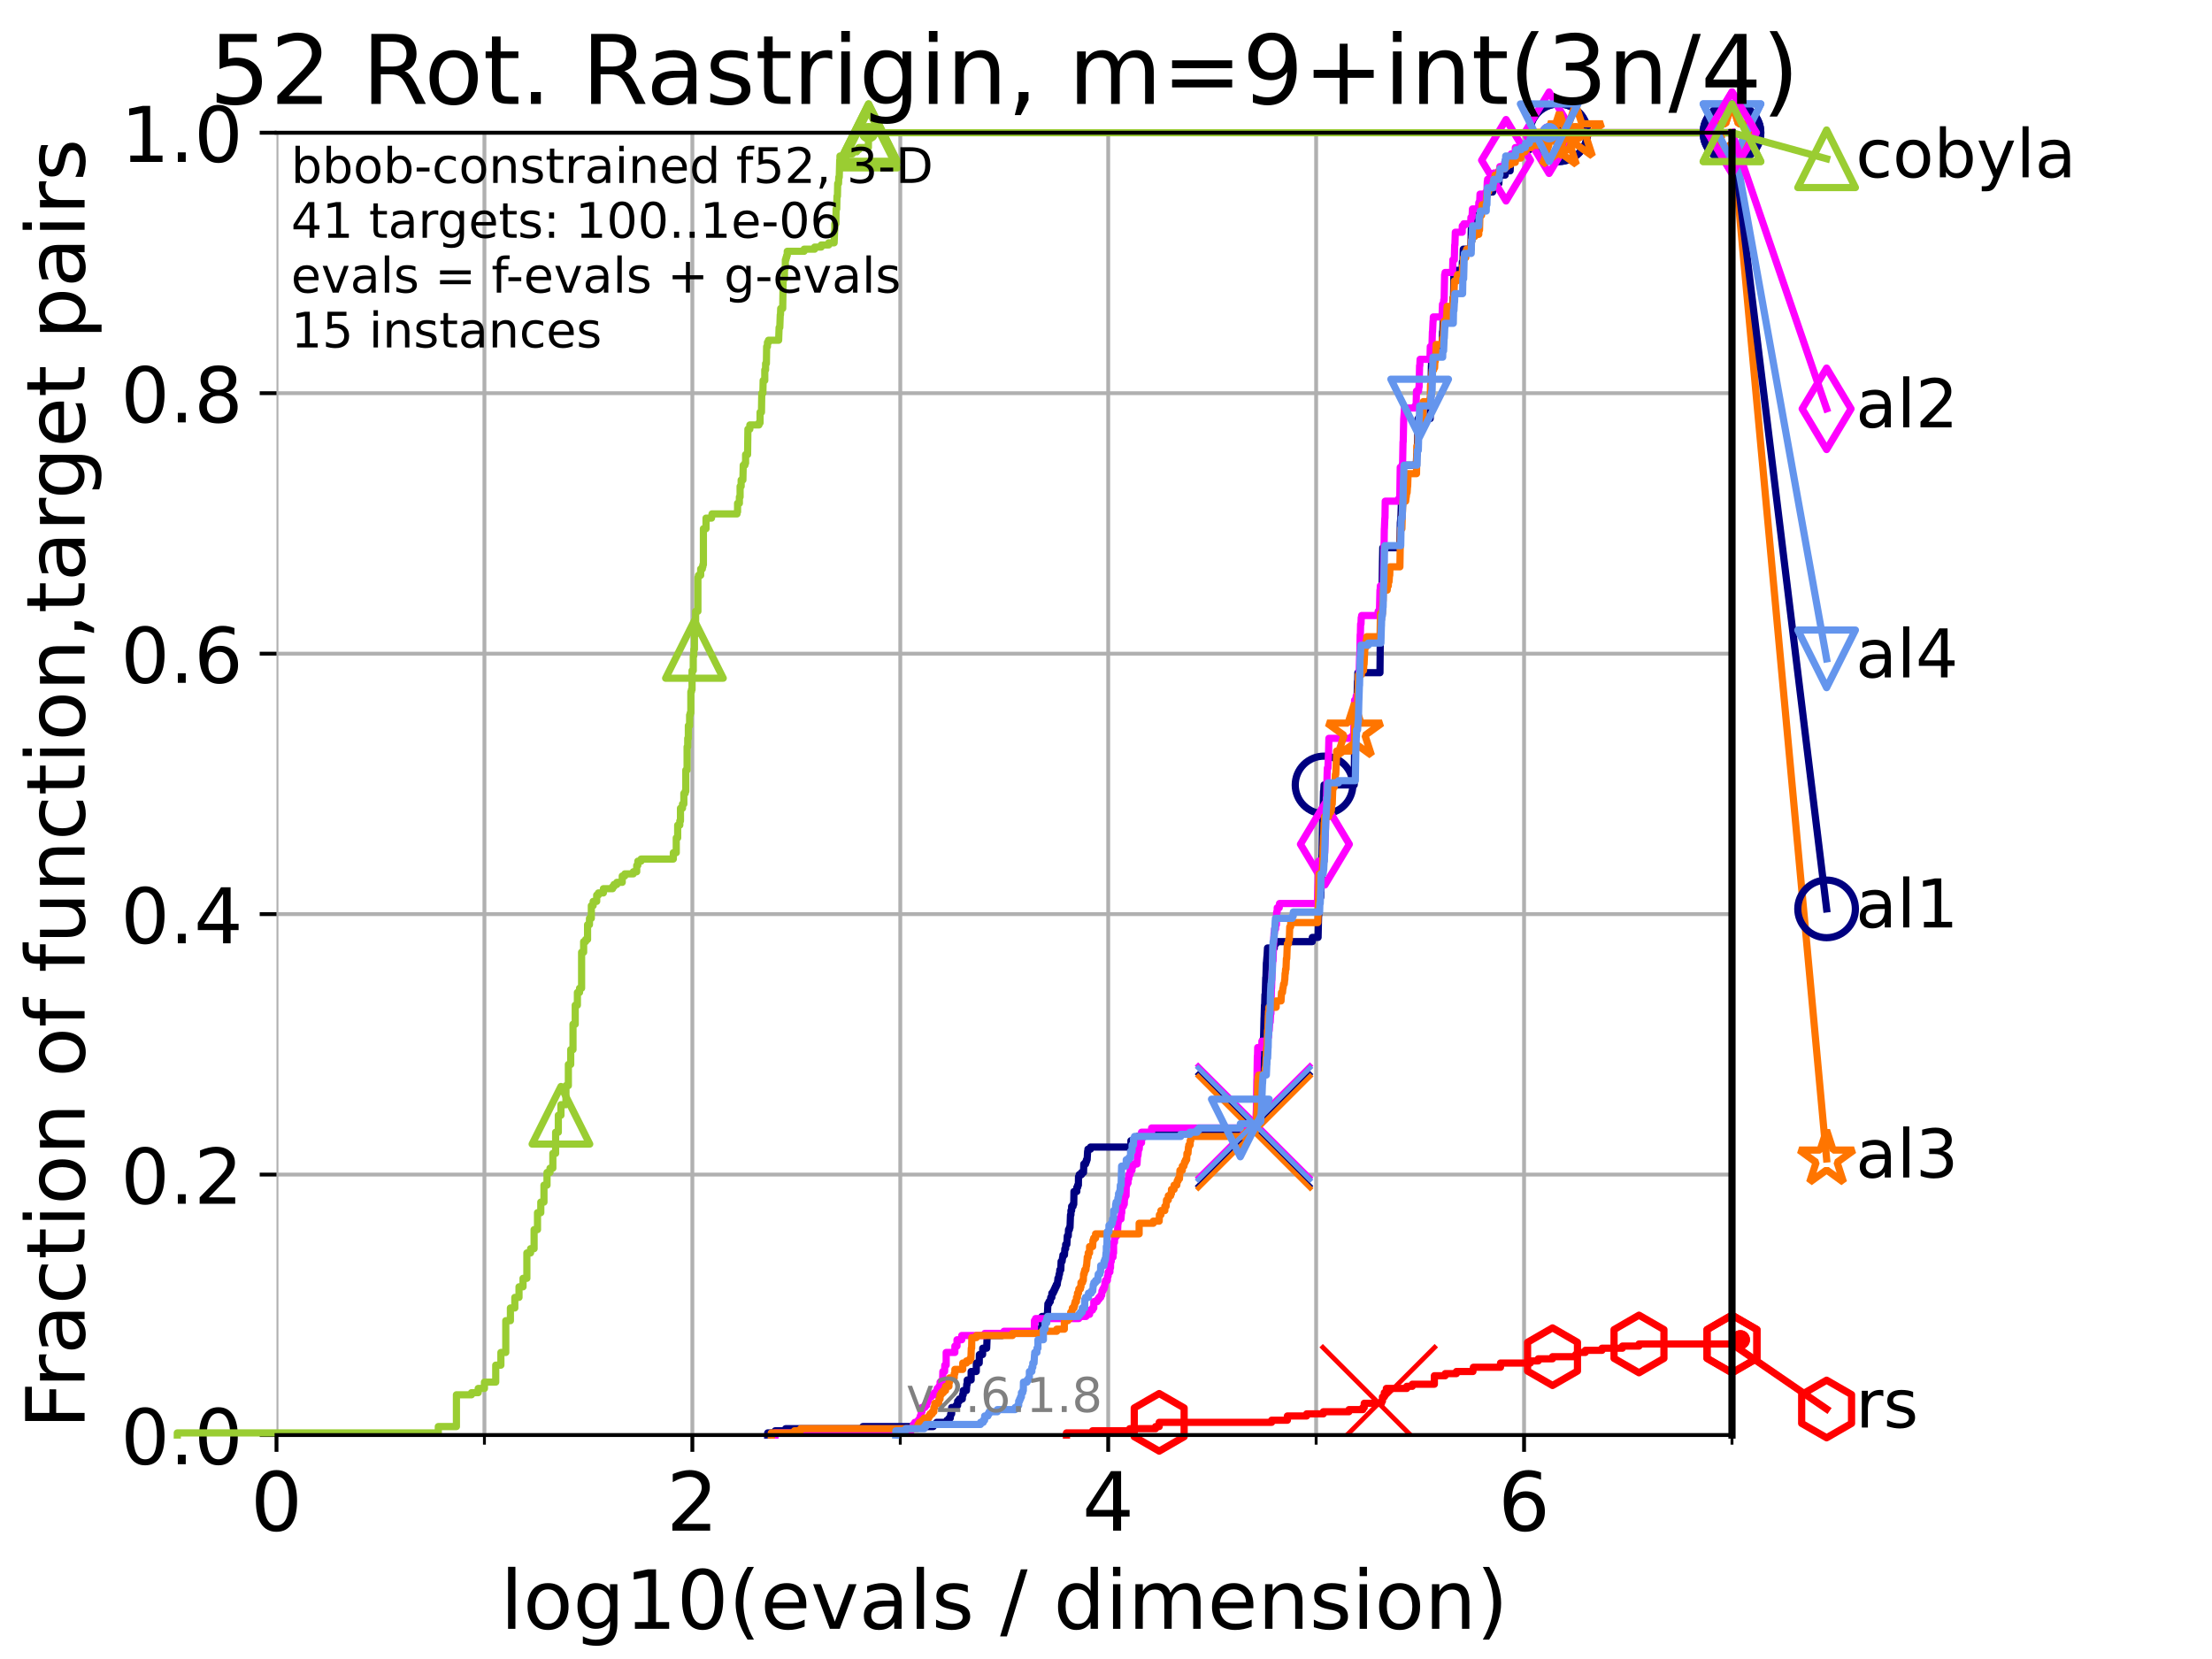 <?xml version="1.0" encoding="utf-8" standalone="no"?>
<!DOCTYPE svg PUBLIC "-//W3C//DTD SVG 1.1//EN"
  "http://www.w3.org/Graphics/SVG/1.1/DTD/svg11.dtd">
<!-- Created with matplotlib (https://matplotlib.org/) -->
<svg height="345.6pt" version="1.1" viewBox="0 0 460.8 345.6" width="460.8pt" xmlns="http://www.w3.org/2000/svg" xmlns:xlink="http://www.w3.org/1999/xlink">
 <defs>
  <style type="text/css">*{stroke-linecap:butt;stroke-linejoin:round;}</style>
 </defs>
 <g id="figure_1">
  <g id="patch_1">
   <path d="M 0 345.6 
L 460.8 345.6 
L 460.8 0 
L 0 0 
z
" style="fill:#ffffff;"/>
  </g>
  <g id="axes_1">
   <g id="patch_2">
    <path d="M 57.6 298.944 
L 360.806 298.944 
L 360.806 27.648 
L 57.6 27.648 
z
" style="fill:#ffffff;"/>
   </g>
   <g id="matplotlib.axis_1">
    <g id="xtick_1">
     <g id="line2d_1">
      <path clip-path="url(#pdb49db3b41)" d="M 57.6 298.944 
L 57.6 27.648 
" style="fill:none;stroke:#b0b0b0;stroke-linecap:square;stroke-width:0.8;"/>
     </g>
     <g id="line2d_2">
      <defs>
       <path d="M 0 0 
L 0 3.5 
" id="m972bd29cdf" style="stroke:#000000;stroke-width:0.8;"/>
      </defs>
      <g>
       <use style="stroke:#000000;stroke-width:0.8;" x="57.6" xlink:href="#m972bd29cdf" y="298.944"/>
      </g>
     </g>
     <g id="text_1">
      <!-- 0 -->
      <g transform="translate(52.192 318.861)scale(0.17 -0.17)">
       <defs>
        <path d="M 31.781 66.406 
Q 24.172 66.406 20.328 58.906 
Q 16.5 51.422 16.5 36.375 
Q 16.5 21.391 20.328 13.891 
Q 24.172 6.391 31.781 6.391 
Q 39.453 6.391 43.281 13.891 
Q 47.125 21.391 47.125 36.375 
Q 47.125 51.422 43.281 58.906 
Q 39.453 66.406 31.781 66.406 
z
M 31.781 74.219 
Q 44.047 74.219 50.516 64.516 
Q 56.984 54.828 56.984 36.375 
Q 56.984 17.969 50.516 8.266 
Q 44.047 -1.422 31.781 -1.422 
Q 19.531 -1.422 13.062 8.266 
Q 6.594 17.969 6.594 36.375 
Q 6.594 54.828 13.062 64.516 
Q 19.531 74.219 31.781 74.219 
z
" id="DejaVuSans-48"/>
       </defs>
       <use xlink:href="#DejaVuSans-48"/>
      </g>
     </g>
    </g>
    <g id="xtick_2">
     <g id="line2d_3">
      <path clip-path="url(#pdb49db3b41)" d="M 144.23 298.944 
L 144.23 27.648 
" style="fill:none;stroke:#b0b0b0;stroke-linecap:square;stroke-width:0.8;"/>
     </g>
     <g id="line2d_4">
      <g>
       <use style="stroke:#000000;stroke-width:0.8;" x="144.23" xlink:href="#m972bd29cdf" y="298.944"/>
      </g>
     </g>
     <g id="text_2">
      <!-- 2 -->
      <g transform="translate(138.822 318.861)scale(0.17 -0.17)">
       <defs>
        <path d="M 19.188 8.297 
L 53.609 8.297 
L 53.609 0 
L 7.328 0 
L 7.328 8.297 
Q 12.938 14.109 22.625 23.891 
Q 32.328 33.688 34.812 36.531 
Q 39.547 41.844 41.422 45.531 
Q 43.312 49.219 43.312 52.781 
Q 43.312 58.594 39.234 62.25 
Q 35.156 65.922 28.609 65.922 
Q 23.969 65.922 18.812 64.312 
Q 13.672 62.703 7.812 59.422 
L 7.812 69.391 
Q 13.766 71.781 18.938 73 
Q 24.125 74.219 28.422 74.219 
Q 39.75 74.219 46.484 68.547 
Q 53.219 62.891 53.219 53.422 
Q 53.219 48.922 51.531 44.891 
Q 49.859 40.875 45.406 35.406 
Q 44.188 33.984 37.641 27.219 
Q 31.109 20.453 19.188 8.297 
z
" id="DejaVuSans-50"/>
       </defs>
       <use xlink:href="#DejaVuSans-50"/>
      </g>
     </g>
    </g>
    <g id="xtick_3">
     <g id="line2d_5">
      <path clip-path="url(#pdb49db3b41)" d="M 230.861 298.944 
L 230.861 27.648 
" style="fill:none;stroke:#b0b0b0;stroke-linecap:square;stroke-width:0.8;"/>
     </g>
     <g id="line2d_6">
      <g>
       <use style="stroke:#000000;stroke-width:0.8;" x="230.861" xlink:href="#m972bd29cdf" y="298.944"/>
      </g>
     </g>
     <g id="text_3">
      <!-- 4 -->
      <g transform="translate(225.453 318.861)scale(0.17 -0.17)">
       <defs>
        <path d="M 37.797 64.312 
L 12.891 25.391 
L 37.797 25.391 
z
M 35.203 72.906 
L 47.609 72.906 
L 47.609 25.391 
L 58.016 25.391 
L 58.016 17.188 
L 47.609 17.188 
L 47.609 0 
L 37.797 0 
L 37.797 17.188 
L 4.891 17.188 
L 4.891 26.703 
z
" id="DejaVuSans-52"/>
       </defs>
       <use xlink:href="#DejaVuSans-52"/>
      </g>
     </g>
    </g>
    <g id="xtick_4">
     <g id="line2d_7">
      <path clip-path="url(#pdb49db3b41)" d="M 317.491 298.944 
L 317.491 27.648 
" style="fill:none;stroke:#b0b0b0;stroke-linecap:square;stroke-width:0.8;"/>
     </g>
     <g id="line2d_8">
      <g>
       <use style="stroke:#000000;stroke-width:0.8;" x="317.491" xlink:href="#m972bd29cdf" y="298.944"/>
      </g>
     </g>
     <g id="text_4">
      <!-- 6 -->
      <g transform="translate(312.083 318.861)scale(0.17 -0.17)">
       <defs>
        <path d="M 33.016 40.375 
Q 26.375 40.375 22.484 35.828 
Q 18.609 31.297 18.609 23.391 
Q 18.609 15.531 22.484 10.953 
Q 26.375 6.391 33.016 6.391 
Q 39.656 6.391 43.531 10.953 
Q 47.406 15.531 47.406 23.391 
Q 47.406 31.297 43.531 35.828 
Q 39.656 40.375 33.016 40.375 
z
M 52.594 71.297 
L 52.594 62.312 
Q 48.875 64.062 45.094 64.984 
Q 41.312 65.922 37.594 65.922 
Q 27.828 65.922 22.672 59.328 
Q 17.531 52.734 16.797 39.406 
Q 19.672 43.656 24.016 45.922 
Q 28.375 48.188 33.594 48.188 
Q 44.578 48.188 50.953 41.516 
Q 57.328 34.859 57.328 23.391 
Q 57.328 12.156 50.688 5.359 
Q 44.047 -1.422 33.016 -1.422 
Q 20.359 -1.422 13.672 8.266 
Q 6.984 17.969 6.984 36.375 
Q 6.984 53.656 15.188 63.938 
Q 23.391 74.219 37.203 74.219 
Q 40.922 74.219 44.703 73.484 
Q 48.484 72.75 52.594 71.297 
z
" id="DejaVuSans-54"/>
       </defs>
       <use xlink:href="#DejaVuSans-54"/>
      </g>
     </g>
    </g>
    <g id="xtick_5">
     <g id="line2d_9">
      <path clip-path="url(#pdb49db3b41)" d="M 100.915 298.944 
L 100.915 27.648 
" style="fill:none;stroke:#b0b0b0;stroke-linecap:square;stroke-width:0.8;"/>
     </g>
     <g id="line2d_10">
      <defs>
       <path d="M 0 0 
L 0 2 
" id="m73ef05a5d1" style="stroke:#000000;stroke-width:0.6;"/>
      </defs>
      <g>
       <use style="stroke:#000000;stroke-width:0.6;" x="100.915" xlink:href="#m73ef05a5d1" y="298.944"/>
      </g>
     </g>
    </g>
    <g id="xtick_6">
     <g id="line2d_11">
      <path clip-path="url(#pdb49db3b41)" d="M 187.546 298.944 
L 187.546 27.648 
" style="fill:none;stroke:#b0b0b0;stroke-linecap:square;stroke-width:0.8;"/>
     </g>
     <g id="line2d_12">
      <g>
       <use style="stroke:#000000;stroke-width:0.6;" x="187.546" xlink:href="#m73ef05a5d1" y="298.944"/>
      </g>
     </g>
    </g>
    <g id="xtick_7">
     <g id="line2d_13">
      <path clip-path="url(#pdb49db3b41)" d="M 274.176 298.944 
L 274.176 27.648 
" style="fill:none;stroke:#b0b0b0;stroke-linecap:square;stroke-width:0.8;"/>
     </g>
     <g id="line2d_14">
      <g>
       <use style="stroke:#000000;stroke-width:0.6;" x="274.176" xlink:href="#m73ef05a5d1" y="298.944"/>
      </g>
     </g>
    </g>
    <g id="xtick_8">
     <g id="line2d_15">
      <path clip-path="url(#pdb49db3b41)" d="M 360.806 298.944 
L 360.806 27.648 
" style="fill:none;stroke:#b0b0b0;stroke-linecap:square;stroke-width:0.8;"/>
     </g>
     <g id="line2d_16">
      <g>
       <use style="stroke:#000000;stroke-width:0.6;" x="360.806" xlink:href="#m73ef05a5d1" y="298.944"/>
      </g>
     </g>
    </g>
    <g id="text_5">
     <!-- log10(evals / dimension) -->
     <g transform="translate(104.239 339.314)scale(0.17 -0.17)">
      <defs>
       <path d="M 9.422 75.984 
L 18.406 75.984 
L 18.406 0 
L 9.422 0 
z
" id="DejaVuSans-108"/>
       <path d="M 30.609 48.391 
Q 23.391 48.391 19.188 42.75 
Q 14.984 37.109 14.984 27.297 
Q 14.984 17.484 19.156 11.844 
Q 23.344 6.203 30.609 6.203 
Q 37.797 6.203 41.984 11.859 
Q 46.188 17.531 46.188 27.297 
Q 46.188 37.016 41.984 42.703 
Q 37.797 48.391 30.609 48.391 
z
M 30.609 56 
Q 42.328 56 49.016 48.375 
Q 55.719 40.766 55.719 27.297 
Q 55.719 13.875 49.016 6.219 
Q 42.328 -1.422 30.609 -1.422 
Q 18.844 -1.422 12.172 6.219 
Q 5.516 13.875 5.516 27.297 
Q 5.516 40.766 12.172 48.375 
Q 18.844 56 30.609 56 
z
" id="DejaVuSans-111"/>
       <path d="M 45.406 27.984 
Q 45.406 37.75 41.375 43.109 
Q 37.359 48.484 30.078 48.484 
Q 22.859 48.484 18.828 43.109 
Q 14.797 37.75 14.797 27.984 
Q 14.797 18.266 18.828 12.891 
Q 22.859 7.516 30.078 7.516 
Q 37.359 7.516 41.375 12.891 
Q 45.406 18.266 45.406 27.984 
z
M 54.391 6.781 
Q 54.391 -7.172 48.188 -13.984 
Q 42 -20.797 29.203 -20.797 
Q 24.469 -20.797 20.266 -20.094 
Q 16.062 -19.391 12.109 -17.922 
L 12.109 -9.188 
Q 16.062 -11.328 19.922 -12.344 
Q 23.781 -13.375 27.781 -13.375 
Q 36.625 -13.375 41.016 -8.766 
Q 45.406 -4.156 45.406 5.172 
L 45.406 9.625 
Q 42.625 4.781 38.281 2.391 
Q 33.938 0 27.875 0 
Q 17.828 0 11.672 7.656 
Q 5.516 15.328 5.516 27.984 
Q 5.516 40.672 11.672 48.328 
Q 17.828 56 27.875 56 
Q 33.938 56 38.281 53.609 
Q 42.625 51.219 45.406 46.391 
L 45.406 54.688 
L 54.391 54.688 
z
" id="DejaVuSans-103"/>
       <path d="M 12.406 8.297 
L 28.516 8.297 
L 28.516 63.922 
L 10.984 60.406 
L 10.984 69.391 
L 28.422 72.906 
L 38.281 72.906 
L 38.281 8.297 
L 54.391 8.297 
L 54.391 0 
L 12.406 0 
z
" id="DejaVuSans-49"/>
       <path d="M 31 75.875 
Q 24.469 64.656 21.281 53.656 
Q 18.109 42.672 18.109 31.391 
Q 18.109 20.125 21.312 9.062 
Q 24.516 -2 31 -13.188 
L 23.188 -13.188 
Q 15.875 -1.703 12.234 9.375 
Q 8.594 20.453 8.594 31.391 
Q 8.594 42.281 12.203 53.312 
Q 15.828 64.359 23.188 75.875 
z
" id="DejaVuSans-40"/>
       <path d="M 56.203 29.594 
L 56.203 25.203 
L 14.891 25.203 
Q 15.484 15.922 20.484 11.062 
Q 25.484 6.203 34.422 6.203 
Q 39.594 6.203 44.453 7.469 
Q 49.312 8.734 54.109 11.281 
L 54.109 2.781 
Q 49.266 0.734 44.188 -0.344 
Q 39.109 -1.422 33.891 -1.422 
Q 20.797 -1.422 13.156 6.188 
Q 5.516 13.812 5.516 26.812 
Q 5.516 40.234 12.766 48.109 
Q 20.016 56 32.328 56 
Q 43.359 56 49.781 48.891 
Q 56.203 41.797 56.203 29.594 
z
M 47.219 32.234 
Q 47.125 39.594 43.094 43.984 
Q 39.062 48.391 32.422 48.391 
Q 24.906 48.391 20.391 44.141 
Q 15.875 39.891 15.188 32.172 
z
" id="DejaVuSans-101"/>
       <path d="M 2.984 54.688 
L 12.5 54.688 
L 29.594 8.797 
L 46.688 54.688 
L 56.203 54.688 
L 35.688 0 
L 23.484 0 
z
" id="DejaVuSans-118"/>
       <path d="M 34.281 27.484 
Q 23.391 27.484 19.188 25 
Q 14.984 22.516 14.984 16.5 
Q 14.984 11.719 18.141 8.906 
Q 21.297 6.109 26.703 6.109 
Q 34.188 6.109 38.703 11.406 
Q 43.219 16.703 43.219 25.484 
L 43.219 27.484 
z
M 52.203 31.203 
L 52.203 0 
L 43.219 0 
L 43.219 8.297 
Q 40.141 3.328 35.547 0.953 
Q 30.953 -1.422 24.312 -1.422 
Q 15.922 -1.422 10.953 3.297 
Q 6 8.016 6 15.922 
Q 6 25.141 12.172 29.828 
Q 18.359 34.516 30.609 34.516 
L 43.219 34.516 
L 43.219 35.406 
Q 43.219 41.609 39.141 45 
Q 35.062 48.391 27.688 48.391 
Q 23 48.391 18.547 47.266 
Q 14.109 46.141 10.016 43.891 
L 10.016 52.203 
Q 14.938 54.109 19.578 55.047 
Q 24.219 56 28.609 56 
Q 40.484 56 46.344 49.844 
Q 52.203 43.703 52.203 31.203 
z
" id="DejaVuSans-97"/>
       <path d="M 44.281 53.078 
L 44.281 44.578 
Q 40.484 46.531 36.375 47.5 
Q 32.281 48.484 27.875 48.484 
Q 21.188 48.484 17.844 46.438 
Q 14.5 44.391 14.5 40.281 
Q 14.5 37.156 16.891 35.375 
Q 19.281 33.594 26.516 31.984 
L 29.594 31.297 
Q 39.156 29.25 43.188 25.516 
Q 47.219 21.781 47.219 15.094 
Q 47.219 7.469 41.188 3.016 
Q 35.156 -1.422 24.609 -1.422 
Q 20.219 -1.422 15.453 -0.562 
Q 10.688 0.297 5.422 2 
L 5.422 11.281 
Q 10.406 8.688 15.234 7.391 
Q 20.062 6.109 24.812 6.109 
Q 31.156 6.109 34.562 8.281 
Q 37.984 10.453 37.984 14.406 
Q 37.984 18.062 35.516 20.016 
Q 33.062 21.969 24.703 23.781 
L 21.578 24.516 
Q 13.234 26.266 9.516 29.906 
Q 5.812 33.547 5.812 39.891 
Q 5.812 47.609 11.281 51.797 
Q 16.75 56 26.812 56 
Q 31.781 56 36.172 55.266 
Q 40.578 54.547 44.281 53.078 
z
" id="DejaVuSans-115"/>
       <path id="DejaVuSans-32"/>
       <path d="M 25.391 72.906 
L 33.688 72.906 
L 8.297 -9.281 
L 0 -9.281 
z
" id="DejaVuSans-47"/>
       <path d="M 45.406 46.391 
L 45.406 75.984 
L 54.391 75.984 
L 54.391 0 
L 45.406 0 
L 45.406 8.203 
Q 42.578 3.328 38.25 0.953 
Q 33.938 -1.422 27.875 -1.422 
Q 17.969 -1.422 11.734 6.484 
Q 5.516 14.406 5.516 27.297 
Q 5.516 40.188 11.734 48.094 
Q 17.969 56 27.875 56 
Q 33.938 56 38.25 53.625 
Q 42.578 51.266 45.406 46.391 
z
M 14.797 27.297 
Q 14.797 17.391 18.875 11.75 
Q 22.953 6.109 30.078 6.109 
Q 37.203 6.109 41.297 11.75 
Q 45.406 17.391 45.406 27.297 
Q 45.406 37.203 41.297 42.844 
Q 37.203 48.484 30.078 48.484 
Q 22.953 48.484 18.875 42.844 
Q 14.797 37.203 14.797 27.297 
z
" id="DejaVuSans-100"/>
       <path d="M 9.422 54.688 
L 18.406 54.688 
L 18.406 0 
L 9.422 0 
z
M 9.422 75.984 
L 18.406 75.984 
L 18.406 64.594 
L 9.422 64.594 
z
" id="DejaVuSans-105"/>
       <path d="M 52 44.188 
Q 55.375 50.25 60.062 53.125 
Q 64.75 56 71.094 56 
Q 79.641 56 84.281 50.016 
Q 88.922 44.047 88.922 33.016 
L 88.922 0 
L 79.891 0 
L 79.891 32.719 
Q 79.891 40.578 77.094 44.375 
Q 74.312 48.188 68.609 48.188 
Q 61.625 48.188 57.562 43.547 
Q 53.516 38.922 53.516 30.906 
L 53.516 0 
L 44.484 0 
L 44.484 32.719 
Q 44.484 40.625 41.703 44.406 
Q 38.922 48.188 33.109 48.188 
Q 26.219 48.188 22.156 43.531 
Q 18.109 38.875 18.109 30.906 
L 18.109 0 
L 9.078 0 
L 9.078 54.688 
L 18.109 54.688 
L 18.109 46.188 
Q 21.188 51.219 25.484 53.609 
Q 29.781 56 35.688 56 
Q 41.656 56 45.828 52.969 
Q 50 49.953 52 44.188 
z
" id="DejaVuSans-109"/>
       <path d="M 54.891 33.016 
L 54.891 0 
L 45.906 0 
L 45.906 32.719 
Q 45.906 40.484 42.875 44.328 
Q 39.844 48.188 33.797 48.188 
Q 26.516 48.188 22.312 43.547 
Q 18.109 38.922 18.109 30.906 
L 18.109 0 
L 9.078 0 
L 9.078 54.688 
L 18.109 54.688 
L 18.109 46.188 
Q 21.344 51.125 25.703 53.562 
Q 30.078 56 35.797 56 
Q 45.219 56 50.047 50.172 
Q 54.891 44.344 54.891 33.016 
z
" id="DejaVuSans-110"/>
       <path d="M 8.016 75.875 
L 15.828 75.875 
Q 23.141 64.359 26.781 53.312 
Q 30.422 42.281 30.422 31.391 
Q 30.422 20.453 26.781 9.375 
Q 23.141 -1.703 15.828 -13.188 
L 8.016 -13.188 
Q 14.5 -2 17.703 9.062 
Q 20.906 20.125 20.906 31.391 
Q 20.906 42.672 17.703 53.656 
Q 14.5 64.656 8.016 75.875 
z
" id="DejaVuSans-41"/>
      </defs>
      <use xlink:href="#DejaVuSans-108"/>
      <use x="27.783" xlink:href="#DejaVuSans-111"/>
      <use x="88.965" xlink:href="#DejaVuSans-103"/>
      <use x="152.441" xlink:href="#DejaVuSans-49"/>
      <use x="216.064" xlink:href="#DejaVuSans-48"/>
      <use x="279.688" xlink:href="#DejaVuSans-40"/>
      <use x="318.701" xlink:href="#DejaVuSans-101"/>
      <use x="380.225" xlink:href="#DejaVuSans-118"/>
      <use x="439.404" xlink:href="#DejaVuSans-97"/>
      <use x="500.684" xlink:href="#DejaVuSans-108"/>
      <use x="528.467" xlink:href="#DejaVuSans-115"/>
      <use x="580.566" xlink:href="#DejaVuSans-32"/>
      <use x="612.354" xlink:href="#DejaVuSans-47"/>
      <use x="646.045" xlink:href="#DejaVuSans-32"/>
      <use x="677.832" xlink:href="#DejaVuSans-100"/>
      <use x="741.309" xlink:href="#DejaVuSans-105"/>
      <use x="769.092" xlink:href="#DejaVuSans-109"/>
      <use x="866.504" xlink:href="#DejaVuSans-101"/>
      <use x="928.027" xlink:href="#DejaVuSans-110"/>
      <use x="991.406" xlink:href="#DejaVuSans-115"/>
      <use x="1043.506" xlink:href="#DejaVuSans-105"/>
      <use x="1071.289" xlink:href="#DejaVuSans-111"/>
      <use x="1132.471" xlink:href="#DejaVuSans-110"/>
      <use x="1195.85" xlink:href="#DejaVuSans-41"/>
     </g>
    </g>
   </g>
   <g id="matplotlib.axis_2">
    <g id="ytick_1">
     <g id="line2d_17">
      <path clip-path="url(#pdb49db3b41)" d="M 57.6 298.944 
L 360.806 298.944 
" style="fill:none;stroke:#b0b0b0;stroke-linecap:square;stroke-width:0.8;"/>
     </g>
     <g id="line2d_18">
      <defs>
       <path d="M 0 0 
L -3.5 0 
" id="mc2fd898e4a" style="stroke:#000000;stroke-width:0.8;"/>
      </defs>
      <g>
       <use style="stroke:#000000;stroke-width:0.8;" x="57.6" xlink:href="#mc2fd898e4a" y="298.944"/>
      </g>
     </g>
     <g id="text_6">
      <!-- 0.0 -->
      <g transform="translate(25.155 305.023)scale(0.16 -0.16)">
       <defs>
        <path d="M 10.688 12.406 
L 21 12.406 
L 21 0 
L 10.688 0 
z
" id="DejaVuSans-46"/>
       </defs>
       <use xlink:href="#DejaVuSans-48"/>
       <use x="63.623" xlink:href="#DejaVuSans-46"/>
       <use x="95.41" xlink:href="#DejaVuSans-48"/>
      </g>
     </g>
    </g>
    <g id="ytick_2">
     <g id="line2d_19">
      <path clip-path="url(#pdb49db3b41)" d="M 57.6 244.685 
L 360.806 244.685 
" style="fill:none;stroke:#b0b0b0;stroke-linecap:square;stroke-width:0.8;"/>
     </g>
     <g id="line2d_20">
      <g>
       <use style="stroke:#000000;stroke-width:0.8;" x="57.6" xlink:href="#mc2fd898e4a" y="244.685"/>
      </g>
     </g>
     <g id="text_7">
      <!-- 0.2 -->
      <g transform="translate(25.155 250.764)scale(0.16 -0.16)">
       <use xlink:href="#DejaVuSans-48"/>
       <use x="63.623" xlink:href="#DejaVuSans-46"/>
       <use x="95.41" xlink:href="#DejaVuSans-50"/>
      </g>
     </g>
    </g>
    <g id="ytick_3">
     <g id="line2d_21">
      <path clip-path="url(#pdb49db3b41)" d="M 57.6 190.426 
L 360.806 190.426 
" style="fill:none;stroke:#b0b0b0;stroke-linecap:square;stroke-width:0.8;"/>
     </g>
     <g id="line2d_22">
      <g>
       <use style="stroke:#000000;stroke-width:0.8;" x="57.6" xlink:href="#mc2fd898e4a" y="190.426"/>
      </g>
     </g>
     <g id="text_8">
      <!-- 0.4 -->
      <g transform="translate(25.155 196.504)scale(0.16 -0.16)">
       <use xlink:href="#DejaVuSans-48"/>
       <use x="63.623" xlink:href="#DejaVuSans-46"/>
       <use x="95.41" xlink:href="#DejaVuSans-52"/>
      </g>
     </g>
    </g>
    <g id="ytick_4">
     <g id="line2d_23">
      <path clip-path="url(#pdb49db3b41)" d="M 57.6 136.166 
L 360.806 136.166 
" style="fill:none;stroke:#b0b0b0;stroke-linecap:square;stroke-width:0.8;"/>
     </g>
     <g id="line2d_24">
      <g>
       <use style="stroke:#000000;stroke-width:0.8;" x="57.6" xlink:href="#mc2fd898e4a" y="136.166"/>
      </g>
     </g>
     <g id="text_9">
      <!-- 0.6 -->
      <g transform="translate(25.155 142.245)scale(0.16 -0.16)">
       <use xlink:href="#DejaVuSans-48"/>
       <use x="63.623" xlink:href="#DejaVuSans-46"/>
       <use x="95.41" xlink:href="#DejaVuSans-54"/>
      </g>
     </g>
    </g>
    <g id="ytick_5">
     <g id="line2d_25">
      <path clip-path="url(#pdb49db3b41)" d="M 57.6 81.907 
L 360.806 81.907 
" style="fill:none;stroke:#b0b0b0;stroke-linecap:square;stroke-width:0.8;"/>
     </g>
     <g id="line2d_26">
      <g>
       <use style="stroke:#000000;stroke-width:0.8;" x="57.6" xlink:href="#mc2fd898e4a" y="81.907"/>
      </g>
     </g>
     <g id="text_10">
      <!-- 0.8 -->
      <g transform="translate(25.155 87.986)scale(0.16 -0.16)">
       <defs>
        <path d="M 31.781 34.625 
Q 24.75 34.625 20.719 30.859 
Q 16.703 27.094 16.703 20.516 
Q 16.703 13.922 20.719 10.156 
Q 24.75 6.391 31.781 6.391 
Q 38.812 6.391 42.859 10.172 
Q 46.922 13.969 46.922 20.516 
Q 46.922 27.094 42.891 30.859 
Q 38.875 34.625 31.781 34.625 
z
M 21.922 38.812 
Q 15.578 40.375 12.031 44.719 
Q 8.5 49.078 8.5 55.328 
Q 8.5 64.062 14.719 69.141 
Q 20.953 74.219 31.781 74.219 
Q 42.672 74.219 48.875 69.141 
Q 55.078 64.062 55.078 55.328 
Q 55.078 49.078 51.531 44.719 
Q 48 40.375 41.703 38.812 
Q 48.828 37.156 52.797 32.312 
Q 56.781 27.484 56.781 20.516 
Q 56.781 9.906 50.312 4.234 
Q 43.844 -1.422 31.781 -1.422 
Q 19.734 -1.422 13.25 4.234 
Q 6.781 9.906 6.781 20.516 
Q 6.781 27.484 10.781 32.312 
Q 14.797 37.156 21.922 38.812 
z
M 18.312 54.391 
Q 18.312 48.734 21.844 45.562 
Q 25.391 42.391 31.781 42.391 
Q 38.141 42.391 41.719 45.562 
Q 45.312 48.734 45.312 54.391 
Q 45.312 60.062 41.719 63.234 
Q 38.141 66.406 31.781 66.406 
Q 25.391 66.406 21.844 63.234 
Q 18.312 60.062 18.312 54.391 
z
" id="DejaVuSans-56"/>
       </defs>
       <use xlink:href="#DejaVuSans-48"/>
       <use x="63.623" xlink:href="#DejaVuSans-46"/>
       <use x="95.41" xlink:href="#DejaVuSans-56"/>
      </g>
     </g>
    </g>
    <g id="ytick_6">
     <g id="line2d_27">
      <path clip-path="url(#pdb49db3b41)" d="M 57.6 27.648 
L 360.806 27.648 
" style="fill:none;stroke:#b0b0b0;stroke-linecap:square;stroke-width:0.8;"/>
     </g>
     <g id="line2d_28">
      <g>
       <use style="stroke:#000000;stroke-width:0.8;" x="57.6" xlink:href="#mc2fd898e4a" y="27.648"/>
      </g>
     </g>
     <g id="text_11">
      <!-- 1.0 -->
      <g transform="translate(25.155 33.727)scale(0.16 -0.16)">
       <use xlink:href="#DejaVuSans-49"/>
       <use x="63.623" xlink:href="#DejaVuSans-46"/>
       <use x="95.41" xlink:href="#DejaVuSans-48"/>
      </g>
     </g>
    </g>
    <g id="text_12">
     <!-- Fraction of function,target pairs -->
     <g transform="translate(17.62 297.681)rotate(-90)scale(0.17 -0.17)">
      <defs>
       <path d="M 9.812 72.906 
L 51.703 72.906 
L 51.703 64.594 
L 19.672 64.594 
L 19.672 43.109 
L 48.578 43.109 
L 48.578 34.812 
L 19.672 34.812 
L 19.672 0 
L 9.812 0 
z
" id="DejaVuSans-70"/>
       <path d="M 41.109 46.297 
Q 39.594 47.172 37.812 47.578 
Q 36.031 48 33.891 48 
Q 26.266 48 22.188 43.047 
Q 18.109 38.094 18.109 28.812 
L 18.109 0 
L 9.078 0 
L 9.078 54.688 
L 18.109 54.688 
L 18.109 46.188 
Q 20.953 51.172 25.484 53.578 
Q 30.031 56 36.531 56 
Q 37.453 56 38.578 55.875 
Q 39.703 55.766 41.062 55.516 
z
" id="DejaVuSans-114"/>
       <path d="M 48.781 52.594 
L 48.781 44.188 
Q 44.969 46.297 41.141 47.344 
Q 37.312 48.391 33.406 48.391 
Q 24.656 48.391 19.812 42.844 
Q 14.984 37.312 14.984 27.297 
Q 14.984 17.281 19.812 11.734 
Q 24.656 6.203 33.406 6.203 
Q 37.312 6.203 41.141 7.25 
Q 44.969 8.297 48.781 10.406 
L 48.781 2.094 
Q 45.016 0.344 40.984 -0.531 
Q 36.969 -1.422 32.422 -1.422 
Q 20.062 -1.422 12.781 6.344 
Q 5.516 14.109 5.516 27.297 
Q 5.516 40.672 12.859 48.328 
Q 20.219 56 33.016 56 
Q 37.156 56 41.109 55.141 
Q 45.062 54.297 48.781 52.594 
z
" id="DejaVuSans-99"/>
       <path d="M 18.312 70.219 
L 18.312 54.688 
L 36.812 54.688 
L 36.812 47.703 
L 18.312 47.703 
L 18.312 18.016 
Q 18.312 11.328 20.141 9.422 
Q 21.969 7.516 27.594 7.516 
L 36.812 7.516 
L 36.812 0 
L 27.594 0 
Q 17.188 0 13.234 3.875 
Q 9.281 7.766 9.281 18.016 
L 9.281 47.703 
L 2.688 47.703 
L 2.688 54.688 
L 9.281 54.688 
L 9.281 70.219 
z
" id="DejaVuSans-116"/>
       <path d="M 37.109 75.984 
L 37.109 68.5 
L 28.516 68.5 
Q 23.688 68.5 21.797 66.547 
Q 19.922 64.594 19.922 59.516 
L 19.922 54.688 
L 34.719 54.688 
L 34.719 47.703 
L 19.922 47.703 
L 19.922 0 
L 10.891 0 
L 10.891 47.703 
L 2.297 47.703 
L 2.297 54.688 
L 10.891 54.688 
L 10.891 58.5 
Q 10.891 67.625 15.141 71.797 
Q 19.391 75.984 28.609 75.984 
z
" id="DejaVuSans-102"/>
       <path d="M 8.5 21.578 
L 8.5 54.688 
L 17.484 54.688 
L 17.484 21.922 
Q 17.484 14.156 20.5 10.266 
Q 23.531 6.391 29.594 6.391 
Q 36.859 6.391 41.078 11.031 
Q 45.312 15.672 45.312 23.688 
L 45.312 54.688 
L 54.297 54.688 
L 54.297 0 
L 45.312 0 
L 45.312 8.406 
Q 42.047 3.422 37.719 1 
Q 33.406 -1.422 27.688 -1.422 
Q 18.266 -1.422 13.375 4.438 
Q 8.5 10.297 8.5 21.578 
z
M 31.109 56 
z
" id="DejaVuSans-117"/>
       <path d="M 11.719 12.406 
L 22.016 12.406 
L 22.016 4 
L 14.016 -11.625 
L 7.719 -11.625 
L 11.719 4 
z
" id="DejaVuSans-44"/>
       <path d="M 18.109 8.203 
L 18.109 -20.797 
L 9.078 -20.797 
L 9.078 54.688 
L 18.109 54.688 
L 18.109 46.391 
Q 20.953 51.266 25.266 53.625 
Q 29.594 56 35.594 56 
Q 45.562 56 51.781 48.094 
Q 58.016 40.188 58.016 27.297 
Q 58.016 14.406 51.781 6.484 
Q 45.562 -1.422 35.594 -1.422 
Q 29.594 -1.422 25.266 0.953 
Q 20.953 3.328 18.109 8.203 
z
M 48.688 27.297 
Q 48.688 37.203 44.609 42.844 
Q 40.531 48.484 33.406 48.484 
Q 26.266 48.484 22.188 42.844 
Q 18.109 37.203 18.109 27.297 
Q 18.109 17.391 22.188 11.75 
Q 26.266 6.109 33.406 6.109 
Q 40.531 6.109 44.609 11.75 
Q 48.688 17.391 48.688 27.297 
z
" id="DejaVuSans-112"/>
      </defs>
      <use xlink:href="#DejaVuSans-70"/>
      <use x="50.27" xlink:href="#DejaVuSans-114"/>
      <use x="91.383" xlink:href="#DejaVuSans-97"/>
      <use x="152.662" xlink:href="#DejaVuSans-99"/>
      <use x="207.643" xlink:href="#DejaVuSans-116"/>
      <use x="246.852" xlink:href="#DejaVuSans-105"/>
      <use x="274.635" xlink:href="#DejaVuSans-111"/>
      <use x="335.816" xlink:href="#DejaVuSans-110"/>
      <use x="399.195" xlink:href="#DejaVuSans-32"/>
      <use x="430.982" xlink:href="#DejaVuSans-111"/>
      <use x="492.164" xlink:href="#DejaVuSans-102"/>
      <use x="527.369" xlink:href="#DejaVuSans-32"/>
      <use x="559.156" xlink:href="#DejaVuSans-102"/>
      <use x="594.361" xlink:href="#DejaVuSans-117"/>
      <use x="657.74" xlink:href="#DejaVuSans-110"/>
      <use x="721.119" xlink:href="#DejaVuSans-99"/>
      <use x="776.1" xlink:href="#DejaVuSans-116"/>
      <use x="815.309" xlink:href="#DejaVuSans-105"/>
      <use x="843.092" xlink:href="#DejaVuSans-111"/>
      <use x="904.273" xlink:href="#DejaVuSans-110"/>
      <use x="967.652" xlink:href="#DejaVuSans-44"/>
      <use x="999.439" xlink:href="#DejaVuSans-116"/>
      <use x="1038.648" xlink:href="#DejaVuSans-97"/>
      <use x="1099.928" xlink:href="#DejaVuSans-114"/>
      <use x="1139.291" xlink:href="#DejaVuSans-103"/>
      <use x="1202.768" xlink:href="#DejaVuSans-101"/>
      <use x="1264.291" xlink:href="#DejaVuSans-116"/>
      <use x="1303.5" xlink:href="#DejaVuSans-32"/>
      <use x="1335.287" xlink:href="#DejaVuSans-112"/>
      <use x="1398.764" xlink:href="#DejaVuSans-97"/>
      <use x="1460.043" xlink:href="#DejaVuSans-105"/>
      <use x="1487.826" xlink:href="#DejaVuSans-114"/>
      <use x="1528.939" xlink:href="#DejaVuSans-115"/>
     </g>
    </g>
   </g>
   <g id="line2d_29">
    <defs>
     <path d="M 0 1.5 
C 0.398 1.5 0.779 1.342 1.061 1.061 
C 1.342 0.779 1.5 0.398 1.5 0 
C 1.5 -0.398 1.342 -0.779 1.061 -1.061 
C 0.779 -1.342 0.398 -1.5 0 -1.5 
C -0.398 -1.5 -0.779 -1.342 -1.061 -1.061 
C -1.342 -0.779 -1.5 -0.398 -1.5 0 
C -1.5 0.398 -1.342 0.779 -1.061 1.061 
C -0.779 1.342 -0.398 1.5 0 1.5 
z
" id="m2fd3445ffb" style="stroke:#000080;"/>
    </defs>
    <g>
     <use style="fill:#000080;stroke:#000080;" x="324.699" xlink:href="#m2fd3445ffb" y="27.648"/>
     <use style="fill:#000080;stroke:#000080;" x="324.699" xlink:href="#m2fd3445ffb" y="27.648"/>
    </g>
   </g>
   <g id="line2d_30">
    <path d="M 159.926 298.944 
L 159.926 298.503 
L 161.492 298.503 
L 161.492 298.062 
L 163.666 298.062 
L 163.666 297.621 
L 179.758 297.621 
L 179.758 297.179 
L 194.409 297.179 
L 194.409 296.738 
L 195.135 296.738 
L 195.135 296.297 
L 197.271 296.297 
L 197.271 295.856 
L 197.707 295.856 
L 197.707 295.415 
L 197.961 295.415 
L 198.055 294.533 
L 198.248 294.533 
L 198.248 293.209 
L 199.162 293.209 
L 199.162 292.768 
L 199.491 292.768 
L 199.491 291.886 
L 199.84 291.886 
L 199.84 291.445 
L 200.462 291.445 
L 200.513 290.562 
L 200.657 290.562 
L 200.657 289.68 
L 201.32 289.68 
L 201.398 288.357 
L 201.494 288.357 
L 201.494 287.475 
L 202.306 287.475 
L 202.306 285.71 
L 203.374 285.71 
L 203.39 283.946 
L 203.986 283.946 
L 204.028 282.181 
L 204.689 282.181 
L 204.72 280.858 
L 205.542 280.858 
L 205.648 278.211 
L 208.77 278.211 
L 208.77 277.77 
L 216.312 277.77 
L 216.312 276.887 
L 217.065 276.887 
L 217.065 274.241 
L 218.077 274.241 
L 218.077 273.799 
L 218.195 273.799 
L 218.296 271.594 
L 218.524 271.594 
L 218.524 271.153 
L 218.786 271.153 
L 218.883 270.27 
L 219.119 270.27 
L 219.119 269.388 
L 219.421 269.388 
L 219.421 268.947 
L 219.634 268.947 
L 219.634 268.506 
L 219.833 268.506 
L 219.833 268.065 
L 220.037 268.065 
L 220.037 267.624 
L 220.237 267.624 
L 220.342 266.741 
L 220.384 266.741 
L 220.384 266.3 
L 220.53 266.3 
L 220.632 265.418 
L 220.723 265.418 
L 220.783 264.536 
L 220.981 264.536 
L 221.049 262.771 
L 221.25 262.771 
L 221.361 261.889 
L 221.425 261.889 
L 221.425 261.448 
L 221.741 261.448 
L 221.829 260.124 
L 221.994 260.124 
L 221.994 259.242 
L 222.244 259.242 
L 222.335 257.478 
L 222.539 257.478 
L 222.591 256.154 
L 222.783 256.154 
L 222.783 255.713 
L 222.902 255.713 
L 223.002 253.066 
L 223.096 253.066 
L 223.096 252.184 
L 223.24 252.184 
L 223.24 251.302 
L 223.537 251.302 
L 223.537 250.861 
L 223.679 250.861 
L 223.726 248.214 
L 224.322 248.214 
L 224.322 247.332 
L 224.5 247.332 
L 224.5 246.89 
L 224.647 246.89 
L 224.672 245.126 
L 224.826 245.126 
L 224.826 244.685 
L 225.309 244.685 
L 225.309 244.244 
L 225.717 244.244 
L 225.778 242.479 
L 226.154 242.479 
L 226.154 242.038 
L 226.324 242.038 
L 226.324 241.597 
L 226.472 241.597 
L 226.571 239.832 
L 226.639 239.832 
L 226.639 239.391 
L 227.171 239.391 
L 227.171 238.95 
L 235.587 238.95 
L 235.587 237.627 
L 236.658 237.627 
L 236.658 237.186 
L 236.942 237.186 
L 236.942 236.744 
L 238.465 236.744 
L 238.465 236.303 
L 245.199 236.303 
L 245.199 235.862 
L 259.394 235.862 
L 259.394 235.421 
L 261.249 235.421 
L 261.249 234.98 
L 261.835 234.98 
L 261.938 232.333 
L 261.953 232.333 
L 262.057 226.598 
L 262.086 226.598 
L 262.174 222.628 
L 262.199 222.628 
L 262.272 221.305 
L 262.886 221.305 
L 262.948 218.658 
L 263.033 218.658 
L 263.143 216.452 
L 263.216 216.452 
L 263.324 212.041 
L 263.336 212.041 
L 263.412 209.394 
L 263.454 209.394 
L 263.513 207.189 
L 263.577 207.189 
L 263.678 203.66 
L 263.714 203.66 
L 263.81 200.572 
L 263.83 200.572 
L 263.931 199.248 
L 263.944 199.248 
L 264.045 197.484 
L 265.462 197.484 
L 265.484 196.601 
L 265.811 196.601 
L 265.811 196.16 
L 273.37 196.16 
L 273.379 195.278 
L 274.581 195.278 
L 274.682 190.867 
L 274.701 190.867 
L 274.809 187.338 
L 274.832 187.338 
L 274.832 186.897 
L 275.138 186.897 
L 275.245 183.809 
L 275.285 183.809 
L 275.392 178.074 
L 275.404 178.074 
L 275.509 171.016 
L 275.52 171.016 
L 275.597 167.928 
L 275.637 167.928 
L 275.715 164.84 
L 275.749 164.84 
L 275.824 163.517 
L 282.105 163.517 
L 282.203 154.253 
L 282.238 154.253 
L 282.297 153.371 
L 282.471 153.371 
L 282.578 150.283 
L 282.583 150.283 
L 282.691 144.989 
L 282.707 144.989 
L 282.789 141.901 
L 282.829 141.901 
L 282.869 140.137 
L 287.472 140.137 
L 287.578 129.108 
L 287.767 129.108 
L 287.878 123.815 
L 287.896 123.815 
L 288.003 116.757 
L 288.008 116.757 
L 288.057 114.11 
L 291.615 114.11 
L 291.716 108.816 
L 291.731 108.816 
L 291.841 107.493 
L 291.845 107.493 
L 291.954 104.405 
L 291.96 104.405 
L 292.066 98.67 
L 292.077 98.67 
L 292.107 96.906 
L 295.04 96.906 
L 295.128 94.7 
L 295.207 94.7 
L 295.316 91.612 
L 295.32 91.612 
L 295.412 87.201 
L 297.936 87.201 
L 298.003 82.789 
L 298.088 82.789 
L 298.189 76.172 
L 298.212 76.172 
L 298.239 72.643 
L 300.439 72.643 
L 300.498 69.114 
L 300.554 69.114 
L 300.658 66.909 
L 300.673 66.909 
L 300.733 64.262 
L 302.654 64.262 
L 302.679 62.056 
L 302.801 62.056 
L 302.882 56.322 
L 304.603 56.322 
L 304.629 54.557 
L 304.764 54.557 
L 304.832 51.91 
L 306.405 51.91 
L 306.509 47.499 
L 306.521 47.499 
L 306.577 45.734 
L 308.05 45.734 
L 308.152 43.529 
L 308.165 43.529 
L 308.21 42.205 
L 309.58 42.205 
L 309.673 40.882 
L 309.729 40.882 
L 309.739 40 
L 310.943 40 
L 311.047 38.676 
L 311.076 38.676 
L 311.076 38.235 
L 312.238 38.235 
L 312.314 36.912 
L 312.378 36.912 
L 312.378 36.471 
L 313.556 36.471 
L 313.589 35.588 
L 314.583 35.588 
L 314.691 33.824 
L 314.703 33.824 
L 314.705 32.942 
L 315.67 32.942 
L 315.751 31.618 
L 317.711 31.618 
L 317.711 31.177 
L 318.626 31.177 
L 318.626 30.736 
L 319.498 30.736 
L 319.512 29.413 
L 321.136 29.413 
L 321.136 28.971 
L 321.893 28.971 
L 321.902 28.089 
L 324.699 28.089 
L 324.699 27.648 
L 360.806 27.648 
L 360.806 27.648 
" style="fill:none;stroke:#000080;stroke-linecap:square;stroke-width:1.5;"/>
   </g>
   <g id="line2d_31">
    <defs>
     <path d="M 0 6 
C 1.591 6 3.117 5.368 4.243 4.243 
C 5.368 3.117 6 1.591 6 0 
C 6 -1.591 5.368 -3.117 4.243 -4.243 
C 3.117 -5.368 1.591 -6 0 -6 
C -1.591 -6 -3.117 -5.368 -4.243 -4.243 
C -5.368 -3.117 -6 -1.591 -6 0 
C -6 1.591 -5.368 3.117 -4.243 4.243 
C -3.117 5.368 -1.591 6 0 6 
z
" id="m6e0234949a" style="stroke:#000080;stroke-width:1.5;"/>
    </defs>
    <g>
     <use style="fill-opacity:0;stroke:#000080;stroke-width:1.5;" x="275.824" xlink:href="#m6e0234949a" y="163.517"/>
     <use style="fill-opacity:0;stroke:#000080;stroke-width:1.5;" x="324.699" xlink:href="#m6e0234949a" y="27.648"/>
     <use style="fill-opacity:0;stroke:#000080;stroke-width:1.5;" x="324.699" xlink:href="#m6e0234949a" y="27.648"/>
     <use style="fill-opacity:0;stroke:#000080;stroke-width:1.5;" x="360.806" xlink:href="#m6e0234949a" y="27.648"/>
    </g>
   </g>
   <g id="line2d_32">
    <path style="fill:none;stroke:#000080;stroke-linecap:square;stroke-width:1.5;"/>
    <g/>
   </g>
   <g id="line2d_33">
    <path clip-path="url(#pdb49db3b41)" d="M 261.241 235.421 
" style="fill:none;stroke:#000080;stroke-linecap:square;stroke-width:1.5;"/>
    <defs>
     <path d="M -12 12 
L 12 -12 
M -12 -12 
L 12 12 
" id="m914c8b1a91" style="stroke:#000080;"/>
    </defs>
    <g clip-path="url(#pdb49db3b41)">
     <use style="fill:#000080;stroke:#000080;" x="261.241" xlink:href="#m914c8b1a91" y="235.421"/>
    </g>
   </g>
   <g id="line2d_34">
    <defs>
     <path d="M 0 1.5 
C 0.398 1.5 0.779 1.342 1.061 1.061 
C 1.342 0.779 1.5 0.398 1.5 0 
C 1.5 -0.398 1.342 -0.779 1.061 -1.061 
C 0.779 -1.342 0.398 -1.5 0 -1.5 
C -0.398 -1.5 -0.779 -1.342 -1.061 -1.061 
C -1.342 -0.779 -1.5 -0.398 -1.5 0 
C -1.5 0.398 -1.342 0.779 -1.061 1.061 
C -0.779 1.342 -0.398 1.5 0 1.5 
z
" id="me1d1c95a09" style="stroke:#ff00ff;"/>
    </defs>
    <g>
     <use style="fill:#ff00ff;stroke:#ff00ff;" x="322.708" xlink:href="#me1d1c95a09" y="27.648"/>
     <use style="fill:#ff00ff;stroke:#ff00ff;" x="322.708" xlink:href="#me1d1c95a09" y="27.648"/>
    </g>
   </g>
   <g id="line2d_35">
    <path d="M 161.442 298.944 
L 161.442 298.503 
L 187.121 298.503 
L 187.121 298.062 
L 189.817 298.062 
L 189.817 297.621 
L 190.213 297.621 
L 190.256 296.738 
L 190.579 296.738 
L 190.579 296.297 
L 191.271 296.297 
L 191.271 295.856 
L 191.567 295.856 
L 191.567 295.415 
L 191.718 295.415 
L 191.718 294.974 
L 191.888 294.974 
L 191.908 294.092 
L 192.047 294.092 
L 192.047 293.209 
L 192.649 293.209 
L 192.649 292.768 
L 193.028 292.768 
L 193.028 292.327 
L 193.177 292.327 
L 193.177 291.886 
L 193.362 291.886 
L 193.454 291.004 
L 193.978 291.004 
L 193.978 290.562 
L 194.677 290.562 
L 194.677 290.121 
L 195.202 290.121 
L 195.236 289.239 
L 195.607 289.239 
L 195.607 288.798 
L 195.842 288.798 
L 195.842 287.916 
L 196.344 287.916 
L 196.415 285.71 
L 196.779 285.71 
L 196.817 284.387 
L 197.106 284.387 
L 197.106 281.74 
L 198.917 281.74 
L 198.917 280.416 
L 199.364 280.416 
L 199.364 279.093 
L 200.348 279.093 
L 200.348 278.211 
L 205.167 278.211 
L 205.167 277.77 
L 209.152 277.77 
L 209.152 277.329 
L 215.492 277.329 
L 215.492 275.123 
L 215.732 275.123 
L 215.732 274.682 
L 224.741 274.682 
L 224.741 274.241 
L 226.244 274.241 
L 226.244 273.799 
L 226.986 273.799 
L 226.986 273.358 
L 227.098 273.358 
L 227.098 272.917 
L 227.592 272.917 
L 227.592 272.476 
L 227.856 272.476 
L 227.856 271.153 
L 228.596 271.153 
L 228.596 270.712 
L 228.925 270.712 
L 228.925 270.27 
L 229.296 270.27 
L 229.296 269.829 
L 229.502 269.829 
L 229.554 268.947 
L 229.748 268.947 
L 229.748 268.506 
L 230.002 268.506 
L 230.002 268.065 
L 230.133 268.065 
L 230.181 267.183 
L 230.3 267.183 
L 230.3 266.741 
L 230.684 266.741 
L 230.717 265.859 
L 230.841 265.859 
L 230.851 264.977 
L 231.213 264.977 
L 231.213 264.095 
L 231.342 264.095 
L 231.355 262.771 
L 231.502 262.771 
L 231.502 261.889 
L 231.863 261.889 
L 231.894 261.007 
L 231.975 261.007 
L 231.975 258.801 
L 232.169 258.801 
L 232.169 257.919 
L 232.308 257.919 
L 232.308 257.478 
L 232.626 257.478 
L 232.694 256.595 
L 232.805 256.595 
L 232.885 254.831 
L 232.933 254.831 
L 233.036 253.949 
L 233.517 253.949 
L 233.62 252.625 
L 233.681 252.625 
L 233.681 251.302 
L 234.023 251.302 
L 234.023 250.861 
L 234.2 250.861 
L 234.251 249.537 
L 234.372 249.537 
L 234.372 249.096 
L 234.578 249.096 
L 234.628 246.89 
L 234.767 246.89 
L 234.767 246.449 
L 234.992 246.449 
L 234.992 245.567 
L 235.142 245.567 
L 235.154 244.685 
L 235.436 244.685 
L 235.436 243.803 
L 235.81 243.803 
L 235.81 242.92 
L 236.079 242.92 
L 236.079 242.479 
L 236.861 242.479 
L 236.965 240.715 
L 237.06 240.715 
L 237.169 239.391 
L 237.314 239.391 
L 237.419 238.068 
L 237.8 238.068 
L 237.8 235.862 
L 239.906 235.862 
L 239.906 234.98 
L 260.279 234.98 
L 260.279 233.657 
L 261.606 233.657 
L 261.711 231.451 
L 261.721 231.451 
L 261.824 224.834 
L 261.842 224.834 
L 261.929 219.981 
L 261.965 219.981 
L 262.006 218.217 
L 262.874 218.217 
L 262.876 216.894 
L 264.013 216.894 
L 264.121 216.011 
L 264.254 216.011 
L 264.268 214.688 
L 264.393 214.688 
L 264.501 212.923 
L 264.603 212.923 
L 264.688 211.159 
L 264.759 211.159 
L 264.852 205.865 
L 264.887 205.865 
L 264.989 202.777 
L 265.002 202.777 
L 265.106 200.13 
L 265.198 200.13 
L 265.309 196.601 
L 265.314 196.601 
L 265.411 194.396 
L 265.47 194.396 
L 265.509 193.514 
L 265.731 193.514 
L 265.731 192.631 
L 265.896 192.631 
L 265.954 189.984 
L 266.058 189.984 
L 266.07 189.102 
L 266.488 189.102 
L 266.548 188.22 
L 274.446 188.22 
L 274.556 184.25 
L 274.566 184.25 
L 274.666 179.397 
L 275.835 179.397 
L 275.919 177.633 
L 275.957 177.633 
L 276.056 174.104 
L 276.086 174.104 
L 276.197 169.251 
L 276.229 169.251 
L 276.304 166.163 
L 276.351 166.163 
L 276.462 161.311 
L 276.464 161.311 
L 276.516 159.988 
L 276.641 159.988 
L 276.748 156.9 
L 276.759 156.9 
L 276.832 153.812 
L 281.629 153.812 
L 281.629 153.371 
L 281.998 153.371 
L 282.103 148.518 
L 282.126 148.518 
L 282.189 145.871 
L 282.445 145.871 
L 282.52 144.989 
L 282.905 144.989 
L 283.009 143.225 
L 283.02 143.225 
L 283.114 140.578 
L 283.133 140.578 
L 283.239 136.608 
L 283.277 136.608 
L 283.351 132.196 
L 283.391 132.196 
L 283.439 129.991 
L 283.521 129.991 
L 283.566 128.667 
L 283.655 128.667 
L 283.655 128.226 
L 287.033 128.226 
L 287.093 127.344 
L 287.367 127.344 
L 287.47 122.932 
L 287.515 122.932 
L 287.548 122.05 
L 288.16 122.05 
L 288.268 117.198 
L 288.277 117.198 
L 288.379 110.14 
L 288.396 110.14 
L 288.485 107.934 
L 288.518 107.934 
L 288.567 104.405 
L 291.298 104.405 
L 291.298 103.964 
L 291.594 103.964 
L 291.696 97.347 
L 292.169 97.347 
L 292.276 92.053 
L 292.311 92.053 
L 292.417 87.201 
L 292.423 87.201 
L 292.529 85.877 
L 292.54 85.877 
L 292.569 84.995 
L 294.759 84.995 
L 294.759 84.554 
L 295.007 84.554 
L 295.078 81.466 
L 295.503 81.466 
L 295.587 80.584 
L 295.63 80.584 
L 295.724 76.172 
L 295.777 76.172 
L 295.833 74.849 
L 297.885 74.849 
L 297.956 72.202 
L 298.301 72.202 
L 298.395 69.114 
L 298.426 69.114 
L 298.525 66.909 
L 298.551 66.909 
L 298.586 66.026 
L 300.4 66.026 
L 300.501 63.38 
L 300.712 63.38 
L 300.75 62.497 
L 300.839 62.497 
L 300.944 57.204 
L 301.04 57.204 
L 301.04 56.763 
L 302.595 56.763 
L 302.658 54.116 
L 302.96 54.116 
L 303.037 51.028 
L 303.086 51.028 
L 303.166 48.381 
L 304.604 48.381 
L 304.619 47.058 
L 304.937 47.058 
L 304.937 46.617 
L 306.377 46.617 
L 306.421 45.293 
L 306.656 45.293 
L 306.738 43.529 
L 308.001 43.529 
L 308.067 42.205 
L 308.243 42.205 
L 308.315 40.441 
L 309.534 40.441 
L 309.534 40 
L 309.736 40 
L 309.831 37.794 
L 309.897 37.794 
L 309.897 37.353 
L 311.173 37.353 
L 311.223 36.03 
L 312.194 36.03 
L 312.194 35.588 
L 312.396 35.588 
L 312.449 34.706 
L 313.432 34.706 
L 313.438 33.824 
L 313.596 33.824 
L 313.596 33.383 
L 313.738 33.383 
L 313.738 32.942 
L 314.78 32.942 
L 314.818 32.059 
L 315.62 32.059 
L 315.674 30.736 
L 319.417 30.736 
L 319.417 30.295 
L 319.556 30.295 
L 319.615 29.413 
L 320.38 29.413 
L 320.384 28.53 
L 322.677 28.53 
L 322.708 27.648 
L 360.806 27.648 
L 360.806 27.648 
" style="fill:none;stroke:#ff00ff;stroke-linecap:square;stroke-width:1.5;"/>
   </g>
   <g id="line2d_36">
    <defs>
     <path d="M -0 8.485 
L 5.091 0 
L 0 -8.485 
L -5.091 -0 
z
" id="mcc690c3910" style="stroke:#ff00ff;stroke-linejoin:miter;stroke-width:1.5;"/>
    </defs>
    <g>
     <use style="fill-opacity:0;stroke:#ff00ff;stroke-linejoin:miter;stroke-width:1.5;" x="276.002" xlink:href="#mcc690c3910" y="175.868"/>
     <use style="fill-opacity:0;stroke:#ff00ff;stroke-linejoin:miter;stroke-width:1.5;" x="313.738" xlink:href="#mcc690c3910" y="33.383"/>
     <use style="fill-opacity:0;stroke:#ff00ff;stroke-linejoin:miter;stroke-width:1.5;" x="322.708" xlink:href="#mcc690c3910" y="27.648"/>
     <use style="fill-opacity:0;stroke:#ff00ff;stroke-linejoin:miter;stroke-width:1.5;" x="360.806" xlink:href="#mcc690c3910" y="27.648"/>
    </g>
   </g>
   <g id="line2d_37">
    <path style="fill:none;stroke:#ff00ff;stroke-linecap:square;stroke-width:1.5;"/>
    <g/>
   </g>
   <g id="line2d_38">
    <path clip-path="url(#pdb49db3b41)" d="M 261.241 233.657 
" style="fill:none;stroke:#ff00ff;stroke-linecap:square;stroke-width:1.5;"/>
    <defs>
     <path d="M -12 12 
L 12 -12 
M -12 -12 
L 12 12 
" id="m684df2feb6" style="stroke:#ff00ff;"/>
    </defs>
    <g clip-path="url(#pdb49db3b41)">
     <use style="fill:#ff00ff;stroke:#ff00ff;" x="261.241" xlink:href="#m684df2feb6" y="233.657"/>
    </g>
   </g>
   <g id="line2d_39">
    <defs>
     <path d="M 0 1.5 
C 0.398 1.5 0.779 1.342 1.061 1.061 
C 1.342 0.779 1.5 0.398 1.5 0 
C 1.5 -0.398 1.342 -0.779 1.061 -1.061 
C 0.779 -1.342 0.398 -1.5 0 -1.5 
C -0.398 -1.5 -0.779 -1.342 -1.061 -1.061 
C -1.342 -0.779 -1.5 -0.398 -1.5 0 
C -1.5 0.398 -1.342 0.779 -1.061 1.061 
C -0.779 1.342 -0.398 1.5 0 1.5 
z
" id="m2e6328eca0" style="stroke:#ff7500;"/>
    </defs>
    <g>
     <use style="fill:#ff7500;stroke:#ff7500;" x="328.194" xlink:href="#m2e6328eca0" y="27.648"/>
     <use style="fill:#ff7500;stroke:#ff7500;" x="328.194" xlink:href="#m2e6328eca0" y="27.648"/>
    </g>
   </g>
   <g id="line2d_40">
    <path d="M 160.673 298.944 
L 160.673 298.503 
L 165.494 298.503 
L 165.494 298.062 
L 166.785 298.062 
L 166.785 297.621 
L 191.064 297.621 
L 191.064 297.179 
L 191.25 297.179 
L 191.25 296.738 
L 191.526 296.738 
L 191.526 296.297 
L 192.145 296.297 
L 192.145 295.856 
L 192.544 295.856 
L 192.544 295.415 
L 193.472 295.415 
L 193.472 294.974 
L 193.745 294.974 
L 193.745 294.533 
L 194.199 294.533 
L 194.199 294.092 
L 194.54 294.092 
L 194.54 293.209 
L 194.72 293.209 
L 194.737 292.327 
L 195.541 292.327 
L 195.599 291.445 
L 195.826 291.445 
L 195.826 290.562 
L 196.083 290.562 
L 196.083 290.121 
L 196.524 290.121 
L 196.524 289.68 
L 196.977 289.68 
L 196.977 288.798 
L 197.685 288.798 
L 197.685 287.916 
L 197.817 287.916 
L 197.817 287.033 
L 198.78 287.033 
L 198.78 286.151 
L 198.917 286.151 
L 198.917 285.269 
L 200.557 285.269 
L 200.557 283.946 
L 201.338 283.946 
L 201.338 283.504 
L 202.018 283.504 
L 202.018 283.063 
L 202.255 283.063 
L 202.335 280.858 
L 202.409 280.858 
L 202.449 278.652 
L 203.396 278.652 
L 203.396 278.211 
L 210.916 278.211 
L 210.916 277.77 
L 217.042 277.77 
L 217.042 277.329 
L 220.133 277.329 
L 220.133 276.887 
L 221.721 276.887 
L 221.721 275.123 
L 222.443 275.123 
L 222.443 274.682 
L 222.887 274.682 
L 222.981 273.799 
L 223.049 273.799 
L 223.049 273.358 
L 223.291 273.358 
L 223.399 272.476 
L 223.739 272.476 
L 223.739 272.035 
L 223.854 272.035 
L 223.854 271.594 
L 223.97 271.594 
L 223.97 271.153 
L 224.238 271.153 
L 224.25 270.27 
L 224.456 270.27 
L 224.456 269.388 
L 224.668 269.388 
L 224.743 268.506 
L 225.07 268.506 
L 225.07 268.065 
L 225.187 268.065 
L 225.187 267.183 
L 225.508 267.183 
L 225.508 266.741 
L 225.671 266.741 
L 225.724 265.418 
L 225.86 265.418 
L 225.86 264.977 
L 225.973 264.977 
L 225.973 264.536 
L 226.21 264.536 
L 226.308 263.653 
L 226.361 263.653 
L 226.464 262.33 
L 226.489 262.33 
L 226.489 261.889 
L 226.683 261.889 
L 226.695 261.007 
L 226.976 261.007 
L 226.976 259.683 
L 227.619 259.683 
L 227.686 258.36 
L 227.834 258.36 
L 227.834 257.919 
L 228.226 257.919 
L 228.226 257.036 
L 237.302 257.036 
L 237.302 254.831 
L 240.252 254.831 
L 240.252 254.39 
L 241.481 254.39 
L 241.522 253.066 
L 241.843 253.066 
L 241.843 252.184 
L 242.657 252.184 
L 242.657 251.302 
L 242.925 251.302 
L 243.003 249.978 
L 243.38 249.978 
L 243.38 249.096 
L 243.876 249.096 
L 243.876 248.655 
L 244.038 248.655 
L 244.038 247.773 
L 244.584 247.773 
L 244.584 246.89 
L 245.147 246.89 
L 245.223 246.008 
L 245.414 246.008 
L 245.414 245.567 
L 245.703 245.567 
L 245.804 243.803 
L 246.296 243.803 
L 246.296 242.92 
L 246.638 242.92 
L 246.638 242.479 
L 246.753 242.479 
L 246.753 242.038 
L 246.973 242.038 
L 246.973 241.597 
L 247.204 241.597 
L 247.262 240.273 
L 247.477 240.273 
L 247.579 238.95 
L 247.664 238.95 
L 247.664 238.509 
L 247.931 238.509 
L 247.935 237.627 
L 248.051 237.627 
L 248.093 236.744 
L 259.281 236.744 
L 259.281 235.862 
L 261.359 235.862 
L 261.359 235.421 
L 261.71 235.421 
L 261.807 232.333 
L 261.832 232.333 
L 261.941 228.804 
L 261.954 228.804 
L 262.014 225.275 
L 262.073 225.275 
L 262.079 224.393 
L 262.208 224.393 
L 262.208 223.952 
L 263.379 223.952 
L 263.379 223.51 
L 263.507 223.51 
L 263.549 222.628 
L 263.645 222.628 
L 263.748 220.423 
L 263.761 220.423 
L 263.857 218.217 
L 263.95 218.217 
L 264.036 214.688 
L 264.09 214.688 
L 264.19 211.6 
L 264.211 211.6 
L 264.236 210.718 
L 264.329 210.718 
L 264.334 209.835 
L 265.845 209.835 
L 265.857 208.512 
L 266.864 208.512 
L 266.962 206.747 
L 267.168 206.747 
L 267.244 205.865 
L 267.286 205.865 
L 267.392 204.983 
L 267.532 204.983 
L 267.62 204.101 
L 267.646 204.101 
L 267.709 202.777 
L 267.761 202.777 
L 267.811 201.895 
L 267.898 201.895 
L 267.982 199.689 
L 268.056 199.689 
L 268.155 197.043 
L 268.186 197.043 
L 268.186 196.601 
L 268.42 196.601 
L 268.442 195.719 
L 268.587 195.719 
L 268.675 193.072 
L 268.861 193.072 
L 268.887 192.19 
L 274.53 192.19 
L 274.632 188.661 
L 274.642 188.661 
L 274.742 183.367 
L 274.762 183.367 
L 274.774 182.044 
L 275.411 182.044 
L 275.516 180.28 
L 275.529 180.28 
L 275.627 176.309 
L 275.644 176.309 
L 275.731 174.104 
L 275.771 174.104 
L 275.832 171.457 
L 275.896 171.457 
L 275.912 170.134 
L 276.789 170.134 
L 276.842 169.251 
L 277.201 169.251 
L 277.201 168.81 
L 277.348 168.81 
L 277.417 167.487 
L 277.531 167.487 
L 277.637 164.399 
L 277.712 164.399 
L 277.712 163.958 
L 277.96 163.958 
L 278.049 162.634 
L 278.117 162.634 
L 278.178 161.311 
L 278.267 161.311 
L 278.375 158.664 
L 278.382 158.664 
L 278.438 156.458 
L 281.317 156.458 
L 281.317 156.017 
L 282.104 156.017 
L 282.211 151.606 
L 282.225 151.606 
L 282.264 149.841 
L 282.685 149.841 
L 282.796 148.077 
L 282.799 148.077 
L 282.884 143.666 
L 282.912 143.666 
L 282.983 140.578 
L 283.593 140.578 
L 283.599 139.695 
L 284.041 139.695 
L 284.115 138.372 
L 284.162 138.372 
L 284.271 136.166 
L 284.289 136.166 
L 284.304 134.843 
L 284.544 134.843 
L 284.604 133.52 
L 284.675 133.52 
L 284.736 132.637 
L 287.491 132.637 
L 287.571 127.785 
L 287.981 127.785 
L 288.088 125.138 
L 288.12 125.138 
L 288.157 122.932 
L 288.979 122.932 
L 289.048 122.05 
L 289.214 122.05 
L 289.216 121.168 
L 289.366 121.168 
L 289.454 119.845 
L 289.508 119.845 
L 289.55 118.08 
L 291.623 118.08 
L 291.731 111.463 
L 291.734 111.463 
L 291.779 110.14 
L 292.043 110.14 
L 292.143 106.611 
L 292.155 106.611 
L 292.236 104.405 
L 292.825 104.405 
L 292.925 103.523 
L 292.944 103.523 
L 293.045 102.64 
L 293.125 102.64 
L 293.21 101.317 
L 293.238 101.317 
L 293.328 98.67 
L 295.088 98.67 
L 295.157 92.935 
L 295.353 92.935 
L 295.451 89.406 
L 295.474 89.406 
L 295.488 88.524 
L 296.081 88.524 
L 296.081 88.083 
L 296.286 88.083 
L 296.311 86.76 
L 296.408 86.76 
L 296.499 83.672 
L 297.945 83.672 
L 298.001 80.143 
L 298.226 80.143 
L 298.313 77.496 
L 298.353 77.496 
L 298.353 77.055 
L 298.655 77.055 
L 298.655 76.614 
L 298.851 76.614 
L 298.914 75.29 
L 298.991 75.29 
L 299.05 73.967 
L 299.111 73.967 
L 299.174 71.761 
L 300.471 71.761 
L 300.526 70.438 
L 300.665 70.438 
L 300.775 67.791 
L 300.786 67.791 
L 300.814 66.909 
L 301.339 66.909 
L 301.438 64.262 
L 301.464 64.262 
L 301.464 63.821 
L 302.693 63.821 
L 302.725 62.056 
L 302.883 62.056 
L 302.968 58.527 
L 303.501 58.527 
L 303.539 57.645 
L 303.657 57.645 
L 303.657 57.204 
L 304.622 57.204 
L 304.677 55.439 
L 304.845 55.439 
L 304.874 53.675 
L 305.337 53.675 
L 305.371 52.351 
L 305.526 52.351 
L 305.526 51.91 
L 306.439 51.91 
L 306.449 50.146 
L 306.659 50.146 
L 306.661 49.263 
L 307.232 49.263 
L 307.232 48.822 
L 308.055 48.822 
L 308.063 47.94 
L 308.211 47.94 
L 308.288 44.852 
L 308.637 44.852 
L 308.731 43.088 
L 308.76 43.088 
L 308.76 42.646 
L 309.59 42.646 
L 309.688 40.882 
L 309.774 40.882 
L 309.786 40 
L 310.097 40 
L 310.097 39.559 
L 310.221 39.559 
L 310.221 39.117 
L 310.983 39.117 
L 311.085 38.235 
L 311.144 38.235 
L 311.145 37.353 
L 311.426 37.353 
L 311.45 36.471 
L 312.258 36.471 
L 312.28 35.588 
L 312.458 35.588 
L 312.458 35.147 
L 313.485 35.147 
L 313.485 34.706 
L 313.985 34.706 
L 313.985 34.265 
L 314.714 34.265 
L 314.714 33.824 
L 315.669 33.824 
L 315.685 32.942 
L 316.804 32.942 
L 316.863 32.059 
L 317.048 32.059 
L 317.048 31.618 
L 317.679 31.618 
L 317.679 31.177 
L 317.995 31.177 
L 317.995 30.736 
L 318.947 30.736 
L 318.947 30.295 
L 320.379 30.295 
L 320.379 29.854 
L 321.405 29.854 
L 321.405 29.413 
L 324.866 29.413 
L 324.866 28.971 
L 326.545 28.971 
L 326.545 28.53 
L 327.641 28.53 
L 327.641 28.089 
L 328.194 28.089 
L 328.194 27.648 
L 360.806 27.648 
L 360.806 27.648 
" style="fill:none;stroke:#ff7500;stroke-linecap:square;stroke-width:1.5;"/>
   </g>
   <g id="line2d_41">
    <defs>
     <path d="M 0 -6 
L -1.347 -1.854 
L -5.706 -1.854 
L -2.18 0.708 
L -3.527 4.854 
L -0 2.292 
L 3.527 4.854 
L 2.18 0.708 
L 5.706 -1.854 
L 1.347 -1.854 
z
" id="mf7f87d5f57" style="stroke:#ff7500;stroke-linejoin:bevel;stroke-width:1.5;"/>
    </defs>
    <g>
     <use style="fill-opacity:0;stroke:#ff7500;stroke-linejoin:bevel;stroke-width:1.5;" x="282.173" xlink:href="#mf7f87d5f57" y="152.488"/>
     <use style="fill-opacity:0;stroke:#ff7500;stroke-linejoin:bevel;stroke-width:1.5;" x="324.866" xlink:href="#mf7f87d5f57" y="29.413"/>
     <use style="fill-opacity:0;stroke:#ff7500;stroke-linejoin:bevel;stroke-width:1.5;" x="328.194" xlink:href="#mf7f87d5f57" y="27.648"/>
     <use style="fill-opacity:0;stroke:#ff7500;stroke-linejoin:bevel;stroke-width:1.5;" x="360.806" xlink:href="#mf7f87d5f57" y="27.648"/>
    </g>
   </g>
   <g id="line2d_42">
    <path style="fill:none;stroke:#ff7500;stroke-linecap:square;stroke-width:1.5;"/>
    <g/>
   </g>
   <g id="line2d_43">
    <path clip-path="url(#pdb49db3b41)" d="M 261.273 235.862 
" style="fill:none;stroke:#ff7500;stroke-linecap:square;stroke-width:1.5;"/>
    <defs>
     <path d="M -12 12 
L 12 -12 
M -12 -12 
L 12 12 
" id="m585dc7bf37" style="stroke:#ff7500;"/>
    </defs>
    <g clip-path="url(#pdb49db3b41)">
     <use style="fill:#ff7500;stroke:#ff7500;" x="261.273" xlink:href="#m585dc7bf37" y="235.862"/>
    </g>
   </g>
   <g id="line2d_44">
    <defs>
     <path d="M 0 1.5 
C 0.398 1.5 0.779 1.342 1.061 1.061 
C 1.342 0.779 1.5 0.398 1.5 0 
C 1.5 -0.398 1.342 -0.779 1.061 -1.061 
C 0.779 -1.342 0.398 -1.5 0 -1.5 
C -0.398 -1.5 -0.779 -1.342 -1.061 -1.061 
C -1.342 -0.779 -1.5 -0.398 -1.5 0 
C -1.5 0.398 -1.342 0.779 -1.061 1.061 
C -0.779 1.342 -0.398 1.5 0 1.5 
z
" id="m7897787f7e" style="stroke:#6495ed;"/>
    </defs>
    <g>
     <use style="fill:#6495ed;stroke:#6495ed;" x="322.727" xlink:href="#m7897787f7e" y="27.648"/>
     <use style="fill:#6495ed;stroke:#6495ed;" x="322.727" xlink:href="#m7897787f7e" y="27.648"/>
    </g>
   </g>
   <g id="line2d_45">
    <path d="M 186.6 298.944 
L 186.627 298.062 
L 188.695 298.062 
L 188.695 297.621 
L 192.544 297.621 
L 192.544 297.179 
L 192.877 297.179 
L 192.877 296.738 
L 204.261 296.738 
L 204.261 296.297 
L 204.83 296.297 
L 204.83 295.856 
L 205.113 295.856 
L 205.118 294.974 
L 205.8 294.974 
L 205.8 294.533 
L 206.06 294.533 
L 206.06 294.092 
L 207.766 294.092 
L 207.766 293.65 
L 211.462 293.65 
L 211.462 293.209 
L 211.985 293.209 
L 211.985 292.768 
L 212.21 292.768 
L 212.21 291.886 
L 212.405 291.886 
L 212.405 291.445 
L 212.595 291.445 
L 212.595 291.004 
L 212.782 291.004 
L 212.782 290.121 
L 213.053 290.121 
L 213.053 289.68 
L 213.175 289.68 
L 213.204 287.916 
L 213.955 287.916 
L 213.955 287.475 
L 214.276 287.475 
L 214.276 287.033 
L 214.438 287.033 
L 214.438 285.71 
L 214.954 285.71 
L 214.954 284.828 
L 215.151 284.828 
L 215.151 283.946 
L 215.404 283.946 
L 215.515 282.181 
L 215.552 282.181 
L 215.552 281.74 
L 216.013 281.74 
L 216.013 280.858 
L 216.222 280.858 
L 216.222 279.093 
L 217.358 279.093 
L 217.358 276.887 
L 217.705 276.887 
L 217.705 275.564 
L 218.062 275.564 
L 218.062 274.682 
L 218.225 274.682 
L 218.225 274.241 
L 224.689 274.241 
L 224.689 273.799 
L 225.051 273.799 
L 225.051 273.358 
L 225.45 273.358 
L 225.45 272.476 
L 225.961 272.476 
L 225.961 270.712 
L 226.12 270.712 
L 226.12 270.27 
L 226.745 270.27 
L 226.745 269.388 
L 227.341 269.388 
L 227.341 268.947 
L 227.638 268.947 
L 227.741 267.624 
L 227.871 267.624 
L 227.871 267.183 
L 228.233 267.183 
L 228.233 266.741 
L 228.681 266.741 
L 228.783 265.418 
L 229.134 265.418 
L 229.134 264.977 
L 229.26 264.977 
L 229.293 263.653 
L 229.972 263.653 
L 229.983 262.771 
L 230.159 262.771 
L 230.159 262.33 
L 230.309 262.33 
L 230.399 261.007 
L 230.469 261.007 
L 230.469 259.683 
L 230.589 259.683 
L 230.639 256.595 
L 231.015 256.595 
L 231.015 255.272 
L 231.456 255.272 
L 231.456 254.831 
L 231.715 254.831 
L 231.754 253.949 
L 231.954 253.949 
L 231.994 252.184 
L 232.364 252.184 
L 232.408 250.861 
L 232.506 250.861 
L 232.506 250.42 
L 232.823 250.42 
L 232.885 249.537 
L 233.007 249.537 
L 233.007 248.655 
L 233.209 248.655 
L 233.209 248.214 
L 233.332 248.214 
L 233.383 246.89 
L 233.546 246.89 
L 233.651 242.92 
L 234.494 242.92 
L 234.494 242.479 
L 234.619 242.479 
L 234.619 241.597 
L 235.169 241.597 
L 235.169 241.156 
L 235.514 241.156 
L 235.514 239.832 
L 235.836 239.832 
L 235.836 238.509 
L 236.132 238.509 
L 236.132 237.186 
L 236.34 237.186 
L 236.34 236.744 
L 245.976 236.744 
L 245.976 236.303 
L 247.859 236.303 
L 247.859 235.862 
L 249.363 235.862 
L 249.363 235.421 
L 249.744 235.421 
L 249.744 234.98 
L 258.379 234.98 
L 258.379 234.098 
L 262.203 234.098 
L 262.203 233.657 
L 262.643 233.657 
L 262.748 231.451 
L 262.775 231.451 
L 262.878 228.363 
L 262.893 228.363 
L 262.991 225.716 
L 263.012 225.716 
L 263.11 223.952 
L 263.804 223.952 
L 263.899 221.746 
L 263.919 221.746 
L 263.95 220.423 
L 264.071 220.423 
L 264.156 218.217 
L 264.182 218.217 
L 264.231 215.57 
L 264.299 215.57 
L 264.366 213.364 
L 264.414 213.364 
L 264.464 211.159 
L 264.567 211.159 
L 264.675 206.747 
L 264.678 206.747 
L 264.767 204.983 
L 264.805 204.983 
L 264.88 204.101 
L 264.924 204.101 
L 265.016 202.336 
L 265.053 202.336 
L 265.142 197.043 
L 265.186 197.043 
L 265.205 196.16 
L 265.3 196.16 
L 265.371 195.278 
L 265.431 195.278 
L 265.535 193.514 
L 265.568 193.514 
L 265.659 191.749 
L 265.694 191.749 
L 265.694 191.308 
L 269.199 191.308 
L 269.199 190.867 
L 269.393 190.867 
L 269.417 189.984 
L 274.902 189.984 
L 274.95 188.22 
L 275.028 188.22 
L 275.11 185.573 
L 275.141 185.573 
L 275.191 182.044 
L 275.63 182.044 
L 275.737 181.162 
L 275.753 181.162 
L 275.842 179.397 
L 275.889 179.397 
L 275.999 176.309 
L 276.001 176.309 
L 276.107 172.78 
L 276.129 172.78 
L 276.215 170.134 
L 276.248 170.134 
L 276.32 168.369 
L 276.362 168.369 
L 276.428 166.163 
L 276.519 166.163 
L 276.601 163.517 
L 276.642 163.517 
L 276.642 163.075 
L 278.85 163.075 
L 278.85 162.634 
L 282.343 162.634 
L 282.442 156.458 
L 282.456 156.458 
L 282.541 153.371 
L 282.577 153.371 
L 282.58 152.047 
L 282.807 152.047 
L 282.911 150.283 
L 282.97 150.283 
L 283.079 145.871 
L 283.085 145.871 
L 283.187 142.783 
L 283.219 142.783 
L 283.329 137.049 
L 283.358 137.049 
L 283.468 134.843 
L 283.494 134.843 
L 283.494 134.402 
L 285.048 134.402 
L 285.048 133.961 
L 287.664 133.961 
L 287.768 130.432 
L 287.784 130.432 
L 287.832 128.226 
L 287.989 128.226 
L 288.096 126.462 
L 288.134 126.462 
L 288.239 121.609 
L 288.251 121.609 
L 288.361 117.198 
L 288.374 117.198 
L 288.391 114.551 
L 288.486 114.551 
L 288.495 113.669 
L 291.798 113.669 
L 291.893 107.934 
L 292.103 107.934 
L 292.203 105.287 
L 292.254 105.287 
L 292.363 99.994 
L 292.381 99.994 
L 292.484 96.906 
L 295.198 96.906 
L 295.278 93.818 
L 295.463 93.818 
L 295.571 89.406 
L 295.575 89.406 
L 295.636 86.76 
L 295.687 86.76 
L 295.742 84.554 
L 298.036 84.554 
L 298.098 82.348 
L 298.18 82.348 
L 298.25 81.466 
L 298.331 81.466 
L 298.439 76.614 
L 298.457 76.614 
L 298.521 74.408 
L 300.537 74.408 
L 300.567 73.085 
L 300.728 73.085 
L 300.838 70.438 
L 300.873 70.438 
L 300.973 68.232 
L 300.996 68.232 
L 301.004 67.35 
L 302.747 67.35 
L 302.795 64.703 
L 302.883 64.703 
L 302.978 62.939 
L 303.009 62.939 
L 303.073 61.174 
L 304.685 61.174 
L 304.74 58.086 
L 304.9 58.086 
L 305.008 54.116 
L 305.034 54.116 
L 305.054 52.793 
L 306.479 52.793 
L 306.542 50.146 
L 306.67 50.146 
L 306.766 47.058 
L 308.071 47.058 
L 308.135 45.293 
L 308.205 45.293 
L 308.205 44.852 
L 308.36 44.852 
L 308.368 43.97 
L 309.608 43.97 
L 309.633 42.646 
L 309.755 42.646 
L 309.858 39.117 
L 310.999 39.117 
L 311.007 38.235 
L 311.137 38.235 
L 311.168 37.353 
L 312.297 37.353 
L 312.307 36.471 
L 312.452 36.471 
L 312.467 35.147 
L 313.498 35.147 
L 313.531 33.383 
L 313.643 33.383 
L 313.663 32.5 
L 315.689 32.5 
L 315.71 31.618 
L 315.848 31.618 
L 315.848 31.177 
L 316.887 31.177 
L 316.887 30.736 
L 317.753 30.736 
L 317.782 29.854 
L 318.597 29.854 
L 318.597 29.413 
L 318.725 29.413 
L 318.725 28.971 
L 319.527 28.971 
L 319.527 28.53 
L 320.419 28.53 
L 320.419 28.089 
L 322.727 28.089 
L 322.727 27.648 
L 360.806 27.648 
L 360.806 27.648 
" style="fill:none;stroke:#6495ed;stroke-linecap:square;stroke-width:1.5;"/>
   </g>
   <g id="line2d_46">
    <defs>
     <path d="M -0 6 
L 6 -6 
L -6 -6 
z
" id="m21a9e93905" style="stroke:#6495ed;stroke-linejoin:miter;stroke-width:1.5;"/>
    </defs>
    <g>
     <use style="fill-opacity:0;stroke:#6495ed;stroke-linejoin:miter;stroke-width:1.5;" x="258.379" xlink:href="#m21a9e93905" y="234.98"/>
     <use style="fill-opacity:0;stroke:#6495ed;stroke-linejoin:miter;stroke-width:1.5;" x="295.742" xlink:href="#m21a9e93905" y="84.995"/>
     <use style="fill-opacity:0;stroke:#6495ed;stroke-linejoin:miter;stroke-width:1.5;" x="322.727" xlink:href="#m21a9e93905" y="27.648"/>
     <use style="fill-opacity:0;stroke:#6495ed;stroke-linejoin:miter;stroke-width:1.5;" x="360.806" xlink:href="#m21a9e93905" y="27.648"/>
    </g>
   </g>
   <g id="line2d_47">
    <path style="fill:none;stroke:#6495ed;stroke-linecap:square;stroke-width:1.5;"/>
    <g/>
   </g>
   <g id="line2d_48">
    <path clip-path="url(#pdb49db3b41)" d="M 261.242 234.098 
" style="fill:none;stroke:#6495ed;stroke-linecap:square;stroke-width:1.5;"/>
    <defs>
     <path d="M -12 12 
L 12 -12 
M -12 -12 
L 12 12 
" id="m04d8d80a60" style="stroke:#6495ed;"/>
    </defs>
    <g clip-path="url(#pdb49db3b41)">
     <use style="fill:#6495ed;stroke:#6495ed;" x="261.242" xlink:href="#m04d8d80a60" y="234.098"/>
    </g>
   </g>
   <g id="line2d_49">
    <defs>
     <path d="M 0 1.5 
C 0.398 1.5 0.779 1.342 1.061 1.061 
C 1.342 0.779 1.5 0.398 1.5 0 
C 1.5 -0.398 1.342 -0.779 1.061 -1.061 
C 0.779 -1.342 0.398 -1.5 0 -1.5 
C -0.398 -1.5 -0.779 -1.342 -1.061 -1.061 
C -1.342 -0.779 -1.5 -0.398 -1.5 0 
C -1.5 0.398 -1.342 0.779 -1.061 1.061 
C -0.779 1.342 -0.398 1.5 0 1.5 
z
" id="m2a3199e060" style="stroke:#ff0000;"/>
    </defs>
    <g>
     <use style="fill:#ff0000;stroke:#ff0000;" x="362.549" xlink:href="#m2a3199e060" y="279.093"/>
     <use style="fill:#ff0000;stroke:#ff0000;" x="362.549" xlink:href="#m2a3199e060" y="279.093"/>
    </g>
   </g>
   <g id="line2d_50">
    <path d="M 222.163 298.944 
L 222.163 298.503 
L 227.594 298.503 
L 227.594 298.062 
L 235.334 298.062 
L 235.334 297.621 
L 240.729 297.621 
L 240.729 297.179 
L 241.482 297.179 
L 241.482 296.297 
L 264.908 296.297 
L 264.908 295.856 
L 268.187 295.856 
L 268.187 294.974 
L 272.2 294.974 
L 272.2 294.533 
L 275.679 294.533 
L 275.679 294.092 
L 281.01 294.092 
L 281.01 293.65 
L 283.899 293.65 
L 283.899 293.209 
L 284.195 293.209 
L 284.195 292.327 
L 287.798 292.327 
L 287.798 291.886 
L 287.99 291.886 
L 287.99 291.004 
L 288.372 291.004 
L 288.372 290.121 
L 288.801 290.121 
L 288.801 289.239 
L 293.05 289.239 
L 293.05 288.798 
L 294.207 288.798 
L 294.207 288.357 
L 298.805 288.357 
L 298.805 286.592 
L 301.064 286.592 
L 301.064 286.151 
L 303.397 286.151 
L 303.397 285.71 
L 306.84 285.71 
L 306.84 285.269 
L 306.928 285.269 
L 306.928 284.828 
L 312.583 284.828 
L 312.583 283.946 
L 318.812 283.946 
L 318.812 283.504 
L 320.45 283.504 
L 320.45 283.063 
L 323.418 283.063 
L 323.418 282.622 
L 328.236 282.622 
L 328.236 282.181 
L 328.68 282.181 
L 328.68 281.74 
L 330.249 281.74 
L 330.249 281.299 
L 333.726 281.299 
L 333.726 280.858 
L 337.971 280.858 
L 337.971 280.416 
L 341.432 280.416 
L 341.432 279.975 
L 360.806 279.975 
" style="fill:none;stroke:#ff0000;stroke-linecap:square;stroke-width:1.5;"/>
   </g>
   <g id="line2d_51">
    <defs>
     <path d="M 0 -6 
L -5.196 -3 
L -5.196 3 
L -0 6 
L 5.196 3 
L 5.196 -3 
z
" id="m4da49c3f65" style="stroke:#ff0000;stroke-linejoin:miter;stroke-width:1.5;"/>
    </defs>
    <g>
     <use style="fill-opacity:0;stroke:#ff0000;stroke-linejoin:miter;stroke-width:1.5;" x="241.482" xlink:href="#m4da49c3f65" y="296.297"/>
     <use style="fill-opacity:0;stroke:#ff0000;stroke-linejoin:miter;stroke-width:1.5;" x="323.418" xlink:href="#m4da49c3f65" y="282.622"/>
     <use style="fill-opacity:0;stroke:#ff0000;stroke-linejoin:miter;stroke-width:1.5;" x="341.432" xlink:href="#m4da49c3f65" y="279.975"/>
     <use style="fill-opacity:0;stroke:#ff0000;stroke-linejoin:miter;stroke-width:1.5;" x="360.806" xlink:href="#m4da49c3f65" y="279.975"/>
    </g>
   </g>
   <g id="line2d_52">
    <path style="fill:none;stroke:#ff0000;stroke-linecap:square;stroke-width:1.5;"/>
    <g/>
   </g>
   <g id="line2d_53">
    <path clip-path="url(#pdb49db3b41)" d="M 287.215 292.327 
" style="fill:none;stroke:#ff0000;stroke-linecap:square;stroke-width:1.5;"/>
    <defs>
     <path d="M -12 12 
L 12 -12 
M -12 -12 
L 12 12 
" id="md236d0ad64" style="stroke:#ff0000;"/>
    </defs>
    <g clip-path="url(#pdb49db3b41)">
     <use style="fill:#ff0000;stroke:#ff0000;" x="287.215" xlink:href="#md236d0ad64" y="292.327"/>
    </g>
   </g>
   <g id="line2d_54">
    <defs>
     <path d="M 0 1.5 
C 0.398 1.5 0.779 1.342 1.061 1.061 
C 1.342 0.779 1.5 0.398 1.5 0 
C 1.5 -0.398 1.342 -0.779 1.061 -1.061 
C 0.779 -1.342 0.398 -1.5 0 -1.5 
C -0.398 -1.5 -0.779 -1.342 -1.061 -1.061 
C -1.342 -0.779 -1.5 -0.398 -1.5 0 
C -1.5 0.398 -1.342 0.779 -1.061 1.061 
C -0.779 1.342 -0.398 1.5 0 1.5 
z
" id="m33a4c788f3" style="stroke:#9acd32;"/>
    </defs>
    <g>
     <use style="fill:#9acd32;stroke:#9acd32;" x="180.934" xlink:href="#m33a4c788f3" y="27.648"/>
     <use style="fill:#9acd32;stroke:#9acd32;" x="180.934" xlink:href="#m33a4c788f3" y="27.648"/>
    </g>
   </g>
   <g id="line2d_55">
    <path d="M 36.933 298.944 
L 36.933 298.503 
L 91.306 298.503 
L 91.306 297.179 
L 95.081 297.179 
L 95.081 290.562 
L 98.223 290.562 
L 98.223 290.121 
L 99.617 290.121 
L 99.617 289.239 
L 100.915 289.239 
L 100.915 287.916 
L 103.27 287.916 
L 103.27 284.387 
L 104.345 284.387 
L 104.345 281.74 
L 105.362 281.74 
L 105.362 275.123 
L 106.327 275.123 
L 106.327 272.476 
L 107.245 272.476 
L 107.245 270.27 
L 108.12 270.27 
L 108.12 268.065 
L 108.956 268.065 
L 108.956 266.3 
L 109.757 266.3 
L 109.757 261.007 
L 110.525 261.007 
L 110.525 260.124 
L 111.262 260.124 
L 111.262 256.154 
L 111.972 256.154 
L 111.972 252.625 
L 112.657 252.625 
L 112.657 250.42 
L 113.317 250.42 
L 113.317 246.89 
L 113.954 246.89 
L 113.954 244.244 
L 114.571 244.244 
L 114.571 243.361 
L 115.168 243.361 
L 115.168 240.273 
L 115.747 240.273 
L 115.747 235.862 
L 116.309 235.862 
L 116.309 232.333 
L 116.854 232.333 
L 116.854 230.127 
L 117.9 230.127 
L 117.9 226.157 
L 118.401 226.157 
L 118.401 221.746 
L 118.89 221.746 
L 118.89 218.658 
L 119.366 218.658 
L 119.366 213.364 
L 119.831 213.364 
L 119.831 209.394 
L 120.284 209.394 
L 120.284 206.747 
L 120.727 206.747 
L 120.727 205.865 
L 121.159 205.865 
L 121.159 198.366 
L 121.582 198.366 
L 121.582 196.16 
L 121.995 196.16 
L 121.995 195.719 
L 122.4 195.719 
L 122.4 192.631 
L 122.796 192.631 
L 122.796 191.308 
L 123.184 191.308 
L 123.184 188.661 
L 123.564 188.661 
L 123.564 187.779 
L 124.302 187.779 
L 124.302 186.455 
L 124.66 186.455 
L 124.66 186.014 
L 125.696 186.014 
L 125.696 185.132 
L 127.61 185.132 
L 127.61 184.691 
L 127.911 184.691 
L 127.911 184.25 
L 128.499 184.25 
L 128.499 183.809 
L 129.623 183.809 
L 129.623 182.485 
L 130.16 182.485 
L 130.16 182.044 
L 131.929 182.044 
L 131.929 181.603 
L 132.639 181.603 
L 132.639 180.28 
L 132.87 180.28 
L 132.87 179.397 
L 133.546 179.397 
L 133.546 178.956 
L 140.266 178.956 
L 140.266 177.633 
L 140.876 177.633 
L 140.876 174.545 
L 141.173 174.545 
L 141.173 171.898 
L 141.611 171.898 
L 141.611 171.016 
L 141.754 171.016 
L 141.754 168.369 
L 142.179 168.369 
L 142.179 167.487 
L 142.456 167.487 
L 142.456 165.281 
L 142.73 165.281 
L 142.73 164.84 
L 142.865 164.84 
L 142.865 160.429 
L 143.133 160.429 
L 143.133 155.576 
L 143.265 155.576 
L 143.265 153.812 
L 143.397 153.812 
L 143.397 151.165 
L 143.657 151.165 
L 143.657 148.959 
L 143.786 148.959 
L 143.786 148.518 
L 143.914 148.518 
L 143.914 144.107 
L 144.041 144.107 
L 144.041 143.666 
L 144.168 143.666 
L 144.168 139.695 
L 144.418 139.695 
L 144.418 136.608 
L 144.541 136.608 
L 144.541 135.284 
L 144.664 135.284 
L 144.664 132.196 
L 144.908 132.196 
L 144.908 127.344 
L 145.386 127.344 
L 145.386 120.286 
L 145.503 120.286 
L 145.503 119.845 
L 145.966 119.845 
L 145.966 118.521 
L 146.306 118.521 
L 146.306 118.08 
L 146.418 118.08 
L 146.418 117.639 
L 146.53 117.639 
L 146.53 110.14 
L 147.076 110.14 
L 147.076 107.934 
L 148.226 107.934 
L 148.327 107.052 
L 153.536 107.052 
L 153.536 106.611 
L 153.651 106.611 
L 153.651 104.846 
L 154.027 104.846 
L 154.027 103.523 
L 154.175 103.523 
L 154.175 101.317 
L 154.396 101.317 
L 154.396 99.994 
L 154.758 99.994 
L 154.829 96.906 
L 155.183 96.906 
L 155.183 96.465 
L 155.322 96.465 
L 155.322 94.7 
L 155.735 94.7 
L 155.803 89.406 
L 156.205 89.406 
L 156.205 88.524 
L 158.098 88.524 
L 158.098 88.083 
L 158.336 88.083 
L 158.336 85.877 
L 158.63 85.877 
L 158.688 81.907 
L 158.919 81.907 
L 158.977 79.26 
L 159.317 79.26 
L 159.317 77.055 
L 159.485 77.055 
L 159.485 75.731 
L 159.652 75.731 
L 159.707 72.202 
L 159.871 72.202 
L 159.871 71.32 
L 160.089 71.32 
L 160.089 70.879 
L 162.205 70.879 
L 162.301 68.232 
L 162.445 68.232 
L 162.54 65.585 
L 162.587 65.585 
L 162.634 64.262 
L 163.054 64.262 
L 163.146 58.086 
L 163.419 58.086 
L 163.419 55.88 
L 163.599 55.88 
L 163.599 54.116 
L 163.733 54.116 
L 163.733 53.675 
L 163.866 53.675 
L 163.866 53.234 
L 163.998 53.234 
L 163.998 52.351 
L 167.508 52.351 
L 167.508 51.91 
L 169.703 51.91 
L 169.703 51.469 
L 171.077 51.469 
L 171.077 51.028 
L 172.636 51.028 
L 172.636 50.587 
L 173.765 50.587 
L 173.869 47.94 
L 173.895 47.94 
L 173.895 46.617 
L 174.126 46.617 
L 174.178 43.529 
L 174.305 43.529 
L 174.355 40.882 
L 174.456 40.882 
L 174.506 38.235 
L 174.681 38.235 
L 174.731 36.912 
L 174.83 36.912 
L 174.928 33.383 
L 174.977 33.383 
L 174.977 32.5 
L 176.368 32.5 
L 176.368 32.059 
L 177.577 32.059 
L 177.577 31.618 
L 178.472 31.618 
L 178.472 31.177 
L 178.914 31.177 
L 178.914 30.736 
L 180.899 30.736 
L 180.934 27.648 
L 360.806 27.648 
L 360.806 27.648 
" style="fill:none;stroke:#9acd32;stroke-linecap:square;stroke-width:1.5;"/>
   </g>
   <g id="line2d_56">
    <defs>
     <path d="M 0 -6 
L -6 6 
L 6 6 
z
" id="m3849251a0f" style="stroke:#9acd32;stroke-linejoin:miter;stroke-width:1.5;"/>
    </defs>
    <g>
     <use style="fill-opacity:0;stroke:#9acd32;stroke-linejoin:miter;stroke-width:1.5;" x="116.854" xlink:href="#m3849251a0f" y="232.333"/>
     <use style="fill-opacity:0;stroke:#9acd32;stroke-linejoin:miter;stroke-width:1.5;" x="144.664" xlink:href="#m3849251a0f" y="135.284"/>
     <use style="fill-opacity:0;stroke:#9acd32;stroke-linejoin:miter;stroke-width:1.5;" x="180.934" xlink:href="#m3849251a0f" y="28.971"/>
     <use style="fill-opacity:0;stroke:#9acd32;stroke-linejoin:miter;stroke-width:1.5;" x="180.934" xlink:href="#m3849251a0f" y="27.648"/>
     <use style="fill-opacity:0;stroke:#9acd32;stroke-linejoin:miter;stroke-width:1.5;" x="180.934" xlink:href="#m3849251a0f" y="27.648"/>
     <use style="fill-opacity:0;stroke:#9acd32;stroke-linejoin:miter;stroke-width:1.5;" x="360.806" xlink:href="#m3849251a0f" y="27.648"/>
    </g>
   </g>
   <g id="line2d_57">
    <path style="fill:none;stroke:#9acd32;stroke-linecap:square;stroke-width:1.5;"/>
    <g/>
   </g>
   <g id="line2d_58">
    <path d="M 360.806 279.975 
L 380.515 293.518 
" style="fill:none;stroke:#ff0000;stroke-linecap:square;stroke-width:1.5;"/>
    <g>
     <use style="fill-opacity:0;stroke:#ff0000;stroke-linejoin:miter;stroke-width:1.5;" x="360.806" xlink:href="#m4da49c3f65" y="279.975"/>
     <use style="fill-opacity:0;stroke:#ff0000;stroke-linejoin:miter;stroke-width:1.5;" x="380.515" xlink:href="#m4da49c3f65" y="293.518"/>
    </g>
   </g>
   <g id="line2d_59">
    <path d="M 360.806 27.648 
L 380.515 241.429 
" style="fill:none;stroke:#ff7500;stroke-linecap:square;stroke-width:1.5;"/>
    <g>
     <use style="fill-opacity:0;stroke:#ff7500;stroke-linejoin:bevel;stroke-width:1.5;" x="360.806" xlink:href="#mf7f87d5f57" y="27.648"/>
     <use style="fill-opacity:0;stroke:#ff7500;stroke-linejoin:bevel;stroke-width:1.5;" x="380.515" xlink:href="#mf7f87d5f57" y="241.429"/>
    </g>
   </g>
   <g id="line2d_60">
    <path d="M 360.806 27.648 
L 380.515 189.34 
" style="fill:none;stroke:#000080;stroke-linecap:square;stroke-width:1.5;"/>
    <g>
     <use style="fill-opacity:0;stroke:#000080;stroke-width:1.5;" x="360.806" xlink:href="#m6e0234949a" y="27.648"/>
     <use style="fill-opacity:0;stroke:#000080;stroke-width:1.5;" x="380.515" xlink:href="#m6e0234949a" y="189.34"/>
    </g>
   </g>
   <g id="line2d_61">
    <path d="M 360.806 27.648 
L 380.515 137.252 
" style="fill:none;stroke:#6495ed;stroke-linecap:square;stroke-width:1.5;"/>
    <g>
     <use style="fill-opacity:0;stroke:#6495ed;stroke-linejoin:miter;stroke-width:1.5;" x="360.806" xlink:href="#m21a9e93905" y="27.648"/>
     <use style="fill-opacity:0;stroke:#6495ed;stroke-linejoin:miter;stroke-width:1.5;" x="380.515" xlink:href="#m21a9e93905" y="137.252"/>
    </g>
   </g>
   <g id="line2d_62">
    <path d="M 360.806 27.648 
L 380.515 85.163 
" style="fill:none;stroke:#ff00ff;stroke-linecap:square;stroke-width:1.5;"/>
    <g>
     <use style="fill-opacity:0;stroke:#ff00ff;stroke-linejoin:miter;stroke-width:1.5;" x="360.806" xlink:href="#mcc690c3910" y="27.648"/>
     <use style="fill-opacity:0;stroke:#ff00ff;stroke-linejoin:miter;stroke-width:1.5;" x="380.515" xlink:href="#mcc690c3910" y="85.163"/>
    </g>
   </g>
   <g id="line2d_63">
    <path d="M 360.806 27.648 
L 380.515 33.074 
" style="fill:none;stroke:#9acd32;stroke-linecap:square;stroke-width:1.5;"/>
    <g>
     <use style="fill-opacity:0;stroke:#9acd32;stroke-linejoin:miter;stroke-width:1.5;" x="360.806" xlink:href="#m3849251a0f" y="27.648"/>
     <use style="fill-opacity:0;stroke:#9acd32;stroke-linejoin:miter;stroke-width:1.5;" x="380.515" xlink:href="#m3849251a0f" y="33.074"/>
    </g>
   </g>
   <g id="line2d_64">
    <path d="M 360.806 298.944 
L 360.806 27.648 
" style="fill:none;stroke:#000000;stroke-linecap:square;stroke-width:1.5;"/>
   </g>
   <g id="patch_3">
    <path d="M 57.6 298.944 
L 360.806 298.944 
" style="fill:none;stroke:#000000;stroke-linecap:square;stroke-linejoin:miter;stroke-width:0.8;"/>
   </g>
   <g id="patch_4">
    <path d="M 57.6 27.648 
L 360.806 27.648 
" style="fill:none;stroke:#000000;stroke-linecap:square;stroke-linejoin:miter;stroke-width:0.8;"/>
   </g>
   <g id="text_13">
    <!-- rs -->
    <g transform="translate(386.579 297.381)scale(0.14 -0.14)">
     <use xlink:href="#DejaVuSans-114"/>
     <use x="41.113" xlink:href="#DejaVuSans-115"/>
    </g>
   </g>
   <g id="text_14">
    <!-- al3 -->
    <g transform="translate(386.579 245.292)scale(0.14 -0.14)">
     <defs>
      <path d="M 40.578 39.312 
Q 47.656 37.797 51.625 33 
Q 55.609 28.219 55.609 21.188 
Q 55.609 10.406 48.188 4.484 
Q 40.766 -1.422 27.094 -1.422 
Q 22.516 -1.422 17.656 -0.516 
Q 12.797 0.391 7.625 2.203 
L 7.625 11.719 
Q 11.719 9.328 16.594 8.109 
Q 21.484 6.891 26.812 6.891 
Q 36.078 6.891 40.938 10.547 
Q 45.797 14.203 45.797 21.188 
Q 45.797 27.641 41.281 31.266 
Q 36.766 34.906 28.719 34.906 
L 20.219 34.906 
L 20.219 43.016 
L 29.109 43.016 
Q 36.375 43.016 40.234 45.922 
Q 44.094 48.828 44.094 54.297 
Q 44.094 59.906 40.109 62.906 
Q 36.141 65.922 28.719 65.922 
Q 24.656 65.922 20.016 65.031 
Q 15.375 64.156 9.812 62.312 
L 9.812 71.094 
Q 15.438 72.656 20.344 73.438 
Q 25.25 74.219 29.594 74.219 
Q 40.828 74.219 47.359 69.109 
Q 53.906 64.016 53.906 55.328 
Q 53.906 49.266 50.438 45.094 
Q 46.969 40.922 40.578 39.312 
z
" id="DejaVuSans-51"/>
     </defs>
     <use xlink:href="#DejaVuSans-97"/>
     <use x="61.279" xlink:href="#DejaVuSans-108"/>
     <use x="89.062" xlink:href="#DejaVuSans-51"/>
    </g>
   </g>
   <g id="text_15">
    <!-- al1 -->
    <g transform="translate(386.579 193.204)scale(0.14 -0.14)">
     <use xlink:href="#DejaVuSans-97"/>
     <use x="61.279" xlink:href="#DejaVuSans-108"/>
     <use x="89.062" xlink:href="#DejaVuSans-49"/>
    </g>
   </g>
   <g id="text_16">
    <!-- al4 -->
    <g transform="translate(386.579 141.115)scale(0.14 -0.14)">
     <use xlink:href="#DejaVuSans-97"/>
     <use x="61.279" xlink:href="#DejaVuSans-108"/>
     <use x="89.062" xlink:href="#DejaVuSans-52"/>
    </g>
   </g>
   <g id="text_17">
    <!-- al2 -->
    <g transform="translate(386.579 89.026)scale(0.14 -0.14)">
     <use xlink:href="#DejaVuSans-97"/>
     <use x="61.279" xlink:href="#DejaVuSans-108"/>
     <use x="89.062" xlink:href="#DejaVuSans-50"/>
    </g>
   </g>
   <g id="text_18">
    <!-- cobyla -->
    <g transform="translate(386.579 36.937)scale(0.14 -0.14)">
     <defs>
      <path d="M 48.688 27.297 
Q 48.688 37.203 44.609 42.844 
Q 40.531 48.484 33.406 48.484 
Q 26.266 48.484 22.188 42.844 
Q 18.109 37.203 18.109 27.297 
Q 18.109 17.391 22.188 11.75 
Q 26.266 6.109 33.406 6.109 
Q 40.531 6.109 44.609 11.75 
Q 48.688 17.391 48.688 27.297 
z
M 18.109 46.391 
Q 20.953 51.266 25.266 53.625 
Q 29.594 56 35.594 56 
Q 45.562 56 51.781 48.094 
Q 58.016 40.188 58.016 27.297 
Q 58.016 14.406 51.781 6.484 
Q 45.562 -1.422 35.594 -1.422 
Q 29.594 -1.422 25.266 0.953 
Q 20.953 3.328 18.109 8.203 
L 18.109 0 
L 9.078 0 
L 9.078 75.984 
L 18.109 75.984 
z
" id="DejaVuSans-98"/>
      <path d="M 32.172 -5.078 
Q 28.375 -14.844 24.75 -17.812 
Q 21.141 -20.797 15.094 -20.797 
L 7.906 -20.797 
L 7.906 -13.281 
L 13.188 -13.281 
Q 16.891 -13.281 18.938 -11.516 
Q 21 -9.766 23.484 -3.219 
L 25.094 0.875 
L 2.984 54.688 
L 12.5 54.688 
L 29.594 11.922 
L 46.688 54.688 
L 56.203 54.688 
z
" id="DejaVuSans-121"/>
     </defs>
     <use xlink:href="#DejaVuSans-99"/>
     <use x="54.98" xlink:href="#DejaVuSans-111"/>
     <use x="116.162" xlink:href="#DejaVuSans-98"/>
     <use x="179.639" xlink:href="#DejaVuSans-121"/>
     <use x="238.818" xlink:href="#DejaVuSans-108"/>
     <use x="266.602" xlink:href="#DejaVuSans-97"/>
    </g>
   </g>
   <g id="text_19">
    <!-- bbob-constrained f52, 3-D -->
    <g transform="translate(60.632 38.111)scale(0.102 -0.102)">
     <defs>
      <path d="M 4.891 31.391 
L 31.203 31.391 
L 31.203 23.391 
L 4.891 23.391 
z
" id="DejaVuSans-45"/>
      <path d="M 10.797 72.906 
L 49.516 72.906 
L 49.516 64.594 
L 19.828 64.594 
L 19.828 46.734 
Q 21.969 47.469 24.109 47.828 
Q 26.266 48.188 28.422 48.188 
Q 40.625 48.188 47.75 41.5 
Q 54.891 34.812 54.891 23.391 
Q 54.891 11.625 47.562 5.094 
Q 40.234 -1.422 26.906 -1.422 
Q 22.312 -1.422 17.547 -0.641 
Q 12.797 0.141 7.719 1.703 
L 7.719 11.625 
Q 12.109 9.234 16.797 8.062 
Q 21.484 6.891 26.703 6.891 
Q 35.156 6.891 40.078 11.328 
Q 45.016 15.766 45.016 23.391 
Q 45.016 31 40.078 35.438 
Q 35.156 39.891 26.703 39.891 
Q 22.75 39.891 18.812 39.016 
Q 14.891 38.141 10.797 36.281 
z
" id="DejaVuSans-53"/>
      <path d="M 19.672 64.797 
L 19.672 8.109 
L 31.594 8.109 
Q 46.688 8.109 53.688 14.938 
Q 60.688 21.781 60.688 36.531 
Q 60.688 51.172 53.688 57.984 
Q 46.688 64.797 31.594 64.797 
z
M 9.812 72.906 
L 30.078 72.906 
Q 51.266 72.906 61.172 64.094 
Q 71.094 55.281 71.094 36.531 
Q 71.094 17.672 61.125 8.828 
Q 51.172 0 30.078 0 
L 9.812 0 
z
" id="DejaVuSans-68"/>
     </defs>
     <use xlink:href="#DejaVuSans-98"/>
     <use x="63.477" xlink:href="#DejaVuSans-98"/>
     <use x="126.953" xlink:href="#DejaVuSans-111"/>
     <use x="188.135" xlink:href="#DejaVuSans-98"/>
     <use x="251.611" xlink:href="#DejaVuSans-45"/>
     <use x="287.695" xlink:href="#DejaVuSans-99"/>
     <use x="342.676" xlink:href="#DejaVuSans-111"/>
     <use x="403.857" xlink:href="#DejaVuSans-110"/>
     <use x="467.236" xlink:href="#DejaVuSans-115"/>
     <use x="519.336" xlink:href="#DejaVuSans-116"/>
     <use x="558.545" xlink:href="#DejaVuSans-114"/>
     <use x="599.658" xlink:href="#DejaVuSans-97"/>
     <use x="660.938" xlink:href="#DejaVuSans-105"/>
     <use x="688.721" xlink:href="#DejaVuSans-110"/>
     <use x="752.1" xlink:href="#DejaVuSans-101"/>
     <use x="813.623" xlink:href="#DejaVuSans-100"/>
     <use x="877.1" xlink:href="#DejaVuSans-32"/>
     <use x="908.887" xlink:href="#DejaVuSans-102"/>
     <use x="944.092" xlink:href="#DejaVuSans-53"/>
     <use x="1007.715" xlink:href="#DejaVuSans-50"/>
     <use x="1071.338" xlink:href="#DejaVuSans-44"/>
     <use x="1103.125" xlink:href="#DejaVuSans-32"/>
     <use x="1134.912" xlink:href="#DejaVuSans-51"/>
     <use x="1198.535" xlink:href="#DejaVuSans-45"/>
     <use x="1234.619" xlink:href="#DejaVuSans-68"/>
    </g>
    <!-- 41 targets: 100..1e-06 -->
    <g transform="translate(60.632 49.533)scale(0.102 -0.102)">
     <defs>
      <path d="M 11.719 12.406 
L 22.016 12.406 
L 22.016 0 
L 11.719 0 
z
M 11.719 51.703 
L 22.016 51.703 
L 22.016 39.312 
L 11.719 39.312 
z
" id="DejaVuSans-58"/>
     </defs>
     <use xlink:href="#DejaVuSans-52"/>
     <use x="63.623" xlink:href="#DejaVuSans-49"/>
     <use x="127.246" xlink:href="#DejaVuSans-32"/>
     <use x="159.033" xlink:href="#DejaVuSans-116"/>
     <use x="198.242" xlink:href="#DejaVuSans-97"/>
     <use x="259.521" xlink:href="#DejaVuSans-114"/>
     <use x="298.885" xlink:href="#DejaVuSans-103"/>
     <use x="362.361" xlink:href="#DejaVuSans-101"/>
     <use x="423.885" xlink:href="#DejaVuSans-116"/>
     <use x="463.094" xlink:href="#DejaVuSans-115"/>
     <use x="515.193" xlink:href="#DejaVuSans-58"/>
     <use x="548.885" xlink:href="#DejaVuSans-32"/>
     <use x="580.672" xlink:href="#DejaVuSans-49"/>
     <use x="644.295" xlink:href="#DejaVuSans-48"/>
     <use x="707.918" xlink:href="#DejaVuSans-48"/>
     <use x="771.541" xlink:href="#DejaVuSans-46"/>
     <use x="803.328" xlink:href="#DejaVuSans-46"/>
     <use x="835.115" xlink:href="#DejaVuSans-49"/>
     <use x="898.738" xlink:href="#DejaVuSans-101"/>
     <use x="960.262" xlink:href="#DejaVuSans-45"/>
     <use x="996.346" xlink:href="#DejaVuSans-48"/>
     <use x="1059.969" xlink:href="#DejaVuSans-54"/>
    </g>
    <!-- evals = f-evals + g-evals -->
    <g transform="translate(60.632 60.955)scale(0.102 -0.102)">
     <defs>
      <path d="M 10.594 45.406 
L 73.188 45.406 
L 73.188 37.203 
L 10.594 37.203 
z
M 10.594 25.484 
L 73.188 25.484 
L 73.188 17.188 
L 10.594 17.188 
z
" id="DejaVuSans-61"/>
      <path d="M 46 62.703 
L 46 35.5 
L 73.188 35.5 
L 73.188 27.203 
L 46 27.203 
L 46 0 
L 37.797 0 
L 37.797 27.203 
L 10.594 27.203 
L 10.594 35.5 
L 37.797 35.5 
L 37.797 62.703 
z
" id="DejaVuSans-43"/>
     </defs>
     <use xlink:href="#DejaVuSans-101"/>
     <use x="61.523" xlink:href="#DejaVuSans-118"/>
     <use x="120.703" xlink:href="#DejaVuSans-97"/>
     <use x="181.982" xlink:href="#DejaVuSans-108"/>
     <use x="209.766" xlink:href="#DejaVuSans-115"/>
     <use x="261.865" xlink:href="#DejaVuSans-32"/>
     <use x="293.652" xlink:href="#DejaVuSans-61"/>
     <use x="377.441" xlink:href="#DejaVuSans-32"/>
     <use x="409.229" xlink:href="#DejaVuSans-102"/>
     <use x="438.934" xlink:href="#DejaVuSans-45"/>
     <use x="475.018" xlink:href="#DejaVuSans-101"/>
     <use x="536.541" xlink:href="#DejaVuSans-118"/>
     <use x="595.721" xlink:href="#DejaVuSans-97"/>
     <use x="657" xlink:href="#DejaVuSans-108"/>
     <use x="684.783" xlink:href="#DejaVuSans-115"/>
     <use x="736.883" xlink:href="#DejaVuSans-32"/>
     <use x="768.67" xlink:href="#DejaVuSans-43"/>
     <use x="852.459" xlink:href="#DejaVuSans-32"/>
     <use x="884.246" xlink:href="#DejaVuSans-103"/>
     <use x="947.723" xlink:href="#DejaVuSans-45"/>
     <use x="983.807" xlink:href="#DejaVuSans-101"/>
     <use x="1045.33" xlink:href="#DejaVuSans-118"/>
     <use x="1104.51" xlink:href="#DejaVuSans-97"/>
     <use x="1165.789" xlink:href="#DejaVuSans-108"/>
     <use x="1193.572" xlink:href="#DejaVuSans-115"/>
    </g>
    <!-- 15 instances -->
    <g transform="translate(60.632 72.377)scale(0.102 -0.102)">
     <use xlink:href="#DejaVuSans-49"/>
     <use x="63.623" xlink:href="#DejaVuSans-53"/>
     <use x="127.246" xlink:href="#DejaVuSans-32"/>
     <use x="159.033" xlink:href="#DejaVuSans-105"/>
     <use x="186.816" xlink:href="#DejaVuSans-110"/>
     <use x="250.195" xlink:href="#DejaVuSans-115"/>
     <use x="302.295" xlink:href="#DejaVuSans-116"/>
     <use x="341.504" xlink:href="#DejaVuSans-97"/>
     <use x="402.783" xlink:href="#DejaVuSans-110"/>
     <use x="466.162" xlink:href="#DejaVuSans-99"/>
     <use x="521.143" xlink:href="#DejaVuSans-101"/>
     <use x="582.666" xlink:href="#DejaVuSans-115"/>
    </g>
   </g>
   <g id="text_20">
    <!-- v2.6.1.8 -->
    <g style="fill:#808080;" transform="translate(188.752 294.151)scale(0.1 -0.1)">
     <use xlink:href="#DejaVuSans-118"/>
     <use x="59.18" xlink:href="#DejaVuSans-50"/>
     <use x="122.803" xlink:href="#DejaVuSans-46"/>
     <use x="154.59" xlink:href="#DejaVuSans-54"/>
     <use x="218.213" xlink:href="#DejaVuSans-46"/>
     <use x="250" xlink:href="#DejaVuSans-49"/>
     <use x="313.623" xlink:href="#DejaVuSans-46"/>
     <use x="345.41" xlink:href="#DejaVuSans-56"/>
    </g>
   </g>
   <g id="text_21">
    <!-- 52 Rot. Rastrigin, m=9+int(3n/4) -->
    <g transform="translate(43.583 21.648)scale(0.2 -0.2)">
     <defs>
      <path d="M 44.391 34.188 
Q 47.562 33.109 50.562 29.594 
Q 53.562 26.078 56.594 19.922 
L 66.609 0 
L 56 0 
L 46.688 18.703 
Q 43.062 26.031 39.672 28.422 
Q 36.281 30.812 30.422 30.812 
L 19.672 30.812 
L 19.672 0 
L 9.812 0 
L 9.812 72.906 
L 32.078 72.906 
Q 44.578 72.906 50.734 67.672 
Q 56.891 62.453 56.891 51.906 
Q 56.891 45.016 53.688 40.469 
Q 50.484 35.938 44.391 34.188 
z
M 19.672 64.797 
L 19.672 38.922 
L 32.078 38.922 
Q 39.203 38.922 42.844 42.219 
Q 46.484 45.516 46.484 51.906 
Q 46.484 58.297 42.844 61.547 
Q 39.203 64.797 32.078 64.797 
z
" id="DejaVuSans-82"/>
      <path d="M 10.984 1.516 
L 10.984 10.5 
Q 14.703 8.734 18.5 7.812 
Q 22.312 6.891 25.984 6.891 
Q 35.75 6.891 40.891 13.453 
Q 46.047 20.016 46.781 33.406 
Q 43.953 29.203 39.594 26.953 
Q 35.25 24.703 29.984 24.703 
Q 19.047 24.703 12.672 31.312 
Q 6.297 37.938 6.297 49.422 
Q 6.297 60.641 12.938 67.422 
Q 19.578 74.219 30.609 74.219 
Q 43.266 74.219 49.922 64.516 
Q 56.594 54.828 56.594 36.375 
Q 56.594 19.141 48.406 8.859 
Q 40.234 -1.422 26.422 -1.422 
Q 22.703 -1.422 18.891 -0.688 
Q 15.094 0.047 10.984 1.516 
z
M 30.609 32.422 
Q 37.25 32.422 41.125 36.953 
Q 45.016 41.5 45.016 49.422 
Q 45.016 57.281 41.125 61.844 
Q 37.25 66.406 30.609 66.406 
Q 23.969 66.406 20.094 61.844 
Q 16.219 57.281 16.219 49.422 
Q 16.219 41.5 20.094 36.953 
Q 23.969 32.422 30.609 32.422 
z
" id="DejaVuSans-57"/>
     </defs>
     <use xlink:href="#DejaVuSans-53"/>
     <use x="63.623" xlink:href="#DejaVuSans-50"/>
     <use x="127.246" xlink:href="#DejaVuSans-32"/>
     <use x="159.033" xlink:href="#DejaVuSans-82"/>
     <use x="224.016" xlink:href="#DejaVuSans-111"/>
     <use x="285.197" xlink:href="#DejaVuSans-116"/>
     <use x="324.406" xlink:href="#DejaVuSans-46"/>
     <use x="356.193" xlink:href="#DejaVuSans-32"/>
     <use x="387.98" xlink:href="#DejaVuSans-82"/>
     <use x="455.213" xlink:href="#DejaVuSans-97"/>
     <use x="516.492" xlink:href="#DejaVuSans-115"/>
     <use x="568.592" xlink:href="#DejaVuSans-116"/>
     <use x="607.801" xlink:href="#DejaVuSans-114"/>
     <use x="648.914" xlink:href="#DejaVuSans-105"/>
     <use x="676.697" xlink:href="#DejaVuSans-103"/>
     <use x="740.174" xlink:href="#DejaVuSans-105"/>
     <use x="767.957" xlink:href="#DejaVuSans-110"/>
     <use x="831.336" xlink:href="#DejaVuSans-44"/>
     <use x="863.123" xlink:href="#DejaVuSans-32"/>
     <use x="894.91" xlink:href="#DejaVuSans-109"/>
     <use x="992.322" xlink:href="#DejaVuSans-61"/>
     <use x="1076.111" xlink:href="#DejaVuSans-57"/>
     <use x="1139.734" xlink:href="#DejaVuSans-43"/>
     <use x="1223.523" xlink:href="#DejaVuSans-105"/>
     <use x="1251.307" xlink:href="#DejaVuSans-110"/>
     <use x="1314.686" xlink:href="#DejaVuSans-116"/>
     <use x="1353.895" xlink:href="#DejaVuSans-40"/>
     <use x="1392.908" xlink:href="#DejaVuSans-51"/>
     <use x="1456.531" xlink:href="#DejaVuSans-110"/>
     <use x="1519.91" xlink:href="#DejaVuSans-47"/>
     <use x="1553.602" xlink:href="#DejaVuSans-52"/>
     <use x="1617.225" xlink:href="#DejaVuSans-41"/>
    </g>
   </g>
  </g>
 </g>
 <defs>
  <clipPath id="pdb49db3b41">
   <rect height="271.296" width="303.206" x="57.6" y="27.648"/>
  </clipPath>
 </defs>
</svg>
